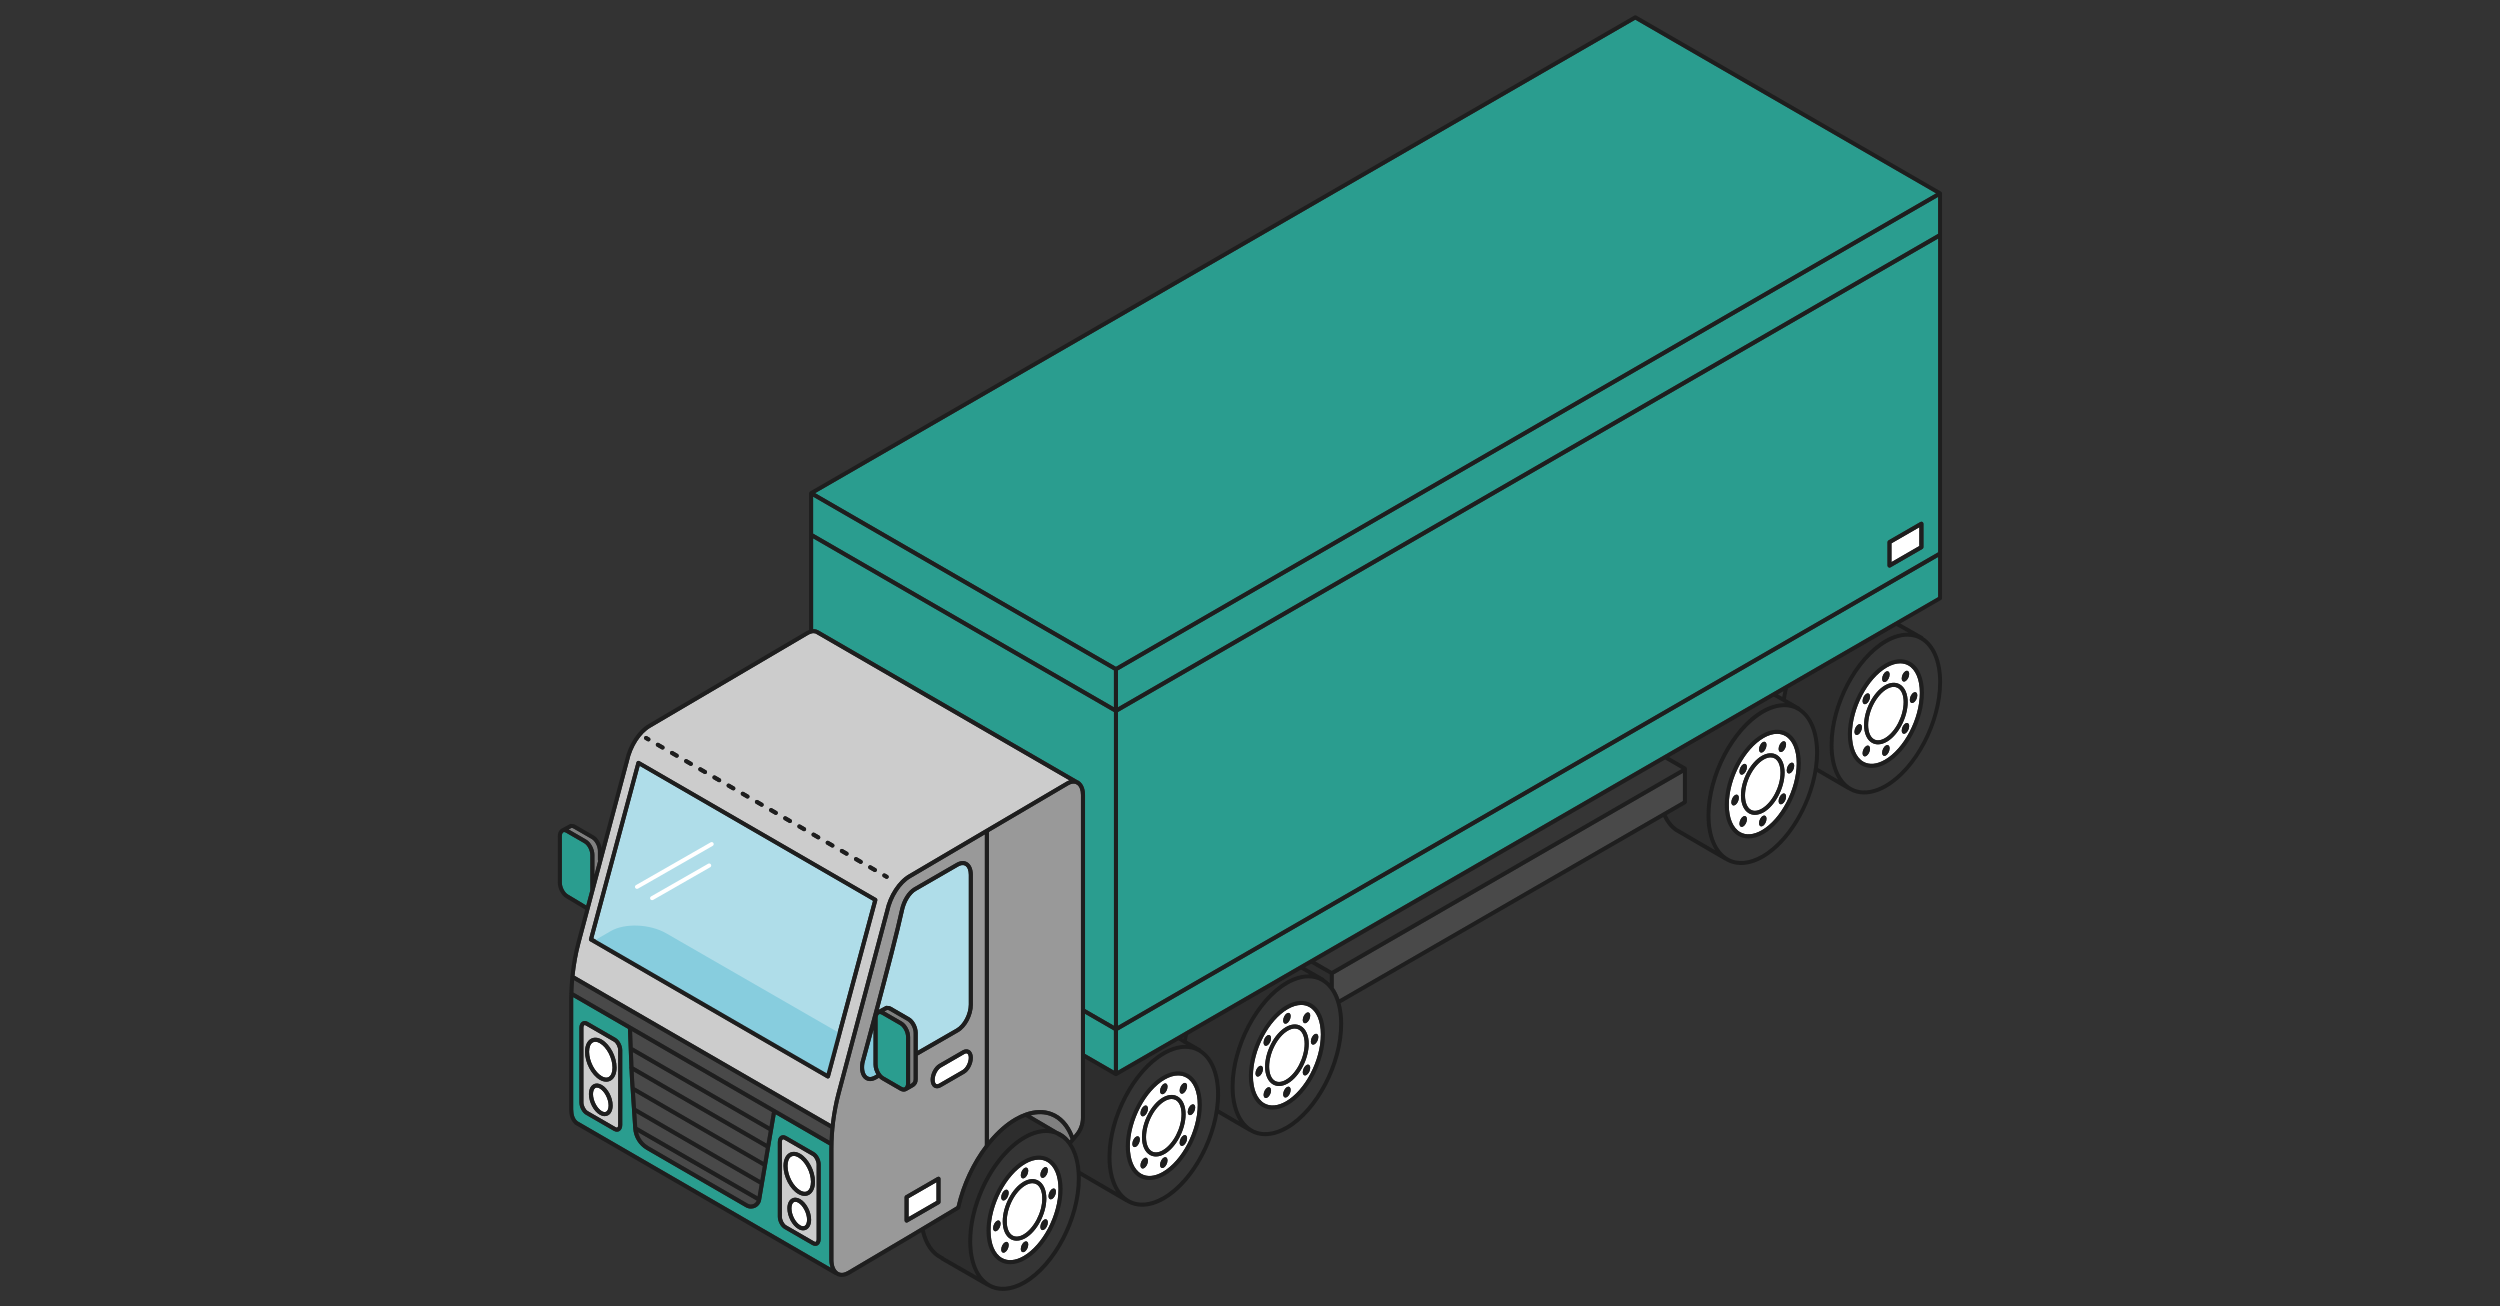 <?xml version="1.0" encoding="UTF-8" standalone="no"?>
<!-- Created with Inkscape (http://www.inkscape.org/) -->

<svg
   width="98mm"
   height="51.2mm"
   viewBox="0 0 98 51.2"
   version="1.1"
   id="svg1"
   sodipodi:docname="system4.svg"
   inkscape:version="1.3 (0e150ed6c4, 2023-07-21)"
   inkscape:export-filename="system3.png"
   inkscape:export-xdpi="254"
   inkscape:export-ydpi="254"
   xmlns:inkscape="http://www.inkscape.org/namespaces/inkscape"
   xmlns:sodipodi="http://sodipodi.sourceforge.net/DTD/sodipodi-0.dtd"
   xmlns="http://www.w3.org/2000/svg"
   xmlns:svg="http://www.w3.org/2000/svg">
  <rect x="0" y="0" width="98" height="51.2" fill="#333333" stroke="none"/>
  <sodipodi:namedview
     id="namedview1"
     pagecolor="#ffffff"
     bordercolor="#666666"
     borderopacity="1.0"
     inkscape:showpageshadow="2"
     inkscape:pageopacity="0.0"
     inkscape:pagecheckerboard="0"
     inkscape:deskcolor="#d1d1d1"
     inkscape:document-units="mm"
     inkscape:zoom="16.158808"
     inkscape:cx="138.68597"
     inkscape:cy="116.37616"
     inkscape:window-width="1773"
     inkscape:window-height="1266"
     inkscape:window-x="1716"
     inkscape:window-y="485"
     inkscape:window-maximized="0"
     inkscape:current-layer="layer1" />
  <defs
     id="defs1" />
  <g
     inkscape:label="Capa 1"
     inkscape:groupmode="layer"
     id="layer1"
     transform="translate(-66.842,-79.863)">
    <path
       style="fill:#ffffff;stroke-width:0.403;fill-opacity:1"
       d="m 117.756,120.222 c -0.048,-0.027 -0.101,-0.041 -0.16,-0.041 -0.083,0 -0.174,0.027 -0.268,0.082 -0.405,0.234 -0.736,0.868 -0.736,1.413 0,0.271 0.083,0.474 0.228,0.558 0.114,0.067 0.267,0.052 0.428,-0.041 0.405,-0.234 0.736,-0.868 0.736,-1.413 0,-0.27 -0.083,-0.474 -0.228,-0.558 z"
       id="path169" />
    <path
       style="fill:#ffffff;stroke-width:0.403"
       d="m 104.758,121.163 c -0.011,-0.006 -0.023,-0.009 -0.035,-0.009 -0.028,0 -0.057,0.014 -0.075,0.024 l -0.918,0.53 c -0.135,0.078 -0.249,0.299 -0.249,0.484 0,0.081 0.023,0.143 0.06,0.165 0.036,0.021 0.084,-4.1e-4 0.109,-0.015 l 0.918,-0.53 c 0.135,-0.078 0.249,-0.299 0.249,-0.484 4e-4,-0.081 -0.022,-0.143 -0.06,-0.165 z"
       id="path170" />
    <path
       style="fill:#2d2d2d;stroke-width:0.403"
       d="m 105.158,126.706 c 0.403,-1.035 1.078,-1.904 1.806,-2.324 0.303,-0.175 0.598,-0.262 0.87,-0.266 l -0.791,-0.465 c -0.11,0.042 -0.222,0.096 -0.336,0.161 -1.004,0.58 -1.895,1.949 -2.217,3.407 0,0 0,0 -4e-4,4e-4 -0.004,0.016 -0.013,0.03 -0.026,0.042 -0.002,0.001 -0.003,0.003 -0.004,0.005 -0.002,0.002 -0.004,0.005 -0.006,0.006 l -1.355,0.811 c 0.114,0.506 0.366,0.87 0.714,1.027 0.015,0.006 0.026,0.019 0.034,0.032 l 1.287,0.741 c -0.218,-0.339 -0.339,-0.806 -0.339,-1.36 0,-0.576 0.126,-1.203 0.365,-1.816 z"
       id="path171" />
    <path
       style="fill:#2a9d8f;fill-opacity:1;stroke-width:0.403"
       d="m 99.353,124.899 c 0,-0.046 0.004,-0.093 0.004,-0.139 l -2.107,-1.219 -0.462,2.719 c 0,0 0,4.1e-4 0,4.1e-4 l -0.109,0.641 c -0.022,0.131 -0.107,0.242 -0.227,0.299 -0.054,0.026 -0.113,0.038 -0.172,0.038 -0.07,0 -0.14,-0.018 -0.203,-0.054 l -3.89,-2.25 c -0.303,-0.175 -0.498,-0.489 -0.521,-0.838 l -0.128,-1.93 c -0.005,-0.073 -0.012,-0.225 -0.02,-0.414 -0.01,-0.02 -0.011,-0.043 -0.003,-0.064 -0.022,-0.534 -0.05,-1.306 -0.056,-1.497 l -2.145,-1.241 c 0,0.018 -0.002,0.036 -0.002,0.054 v 4.346 c 0,0.213 0.061,0.381 0.167,0.461 0.003,0.003 0.005,0.006 0.007,0.008 l 9.918,5.737 c -0.031,-0.092 -0.051,-0.194 -0.051,-0.312 v -4.346 z m -8.118,-0.941 c 0,0.112 -0.042,0.201 -0.114,0.243 -0.029,0.017 -0.061,0.025 -0.095,0.025 -0.041,0 -0.083,-0.012 -0.125,-0.036 L 89.809,123.56 c -0.143,-0.083 -0.256,-0.294 -0.256,-0.481 v -2.924 c 0,-0.112 0.042,-0.201 0.114,-0.243 0.064,-0.037 0.144,-0.033 0.22,0.011 l 1.091,0.63 c 0.143,0.083 0.256,0.294 0.256,0.481 z m 7.779,4.476 c 0,0.112 -0.042,0.201 -0.114,0.243 -0.029,0.017 -0.061,0.025 -0.095,0.025 -0.041,0 -0.084,-0.012 -0.125,-0.036 l -1.091,-0.63 v 0 c -0.143,-0.083 -0.256,-0.294 -0.256,-0.481 v -2.924 c 0,-0.112 0.042,-0.201 0.115,-0.243 0.064,-0.037 0.144,-0.033 0.22,0.011 l 1.091,0.63 c 0.143,0.083 0.256,0.294 0.256,0.481 v 2.924 z"
       id="path172" />
    <path
       style="fill:#2a9d8f;fill-opacity:1;stroke-width:0.403"
       d="m 102.118,120.047 -0.713,-0.412 c -0.023,-0.012 -0.064,-0.03 -0.097,-0.017 l -0.012,0.006 c -0.033,0.023 -0.053,0.081 -0.053,0.154 v 1.814 c 0,0.129 0.058,0.277 0.14,0.378 0,0 4.1e-4,0 4.1e-4,4e-4 0,0 0,0 0,0 0.031,0.038 0.065,0.07 0.101,0.091 l 0.713,0.412 c 0.023,0.014 0.066,0.032 0.1,0.016 l 0.008,-0.005 c 0.034,-0.022 0.054,-0.081 0.054,-0.155 v -1.814 c 0,-0.179 -0.111,-0.394 -0.242,-0.469 z"
       id="path173" />
    <polygon
       style="fill:#ffffff"
       points="43.566,124.77 43.566,126.592 46.275,125.028 46.275,123.206 "
       id="polygon173"
       transform="matrix(0.403,0,0,0.403,84.902,76.551)" />
    <polygon
       style="fill:#afdde9"
       points="17.41,82.712 12.901,99.484 35.593,112.61 40.102,95.838 "
       id="polygon174"
       transform="matrix(0.403,0,0,0.403,84.902,76.551)" />
    <path
       style="fill:#afdde9;stroke-width:0.403"
       d="m 101.625,119.296 c 0.051,-0.001 0.104,0.009 0.157,0.039 l 0.713,0.412 c 0.18,0.104 0.322,0.371 0.322,0.607 v 0.7 l 1.514,-0.871 c 0.269,-0.155 0.488,-0.577 0.488,-0.94 v -5.086 c 0,-0.175 -0.052,-0.306 -0.143,-0.358 -0.09,-0.052 -0.195,-0.014 -0.266,0.028 l -1.66,0.958 c -0.21,0.121 -0.4,0.432 -0.474,0.773 -0.176,0.816 -0.618,2.511 -0.985,3.889 l 0.27,-0.146 c 0.019,-0.011 0.042,-0.012 0.062,-0.005 z"
       id="path174" />
    <path
       style="fill:#cccccc;stroke-width:0.403"
       d="m 101.541,115.558 c 0.128,-0.602 0.499,-1.173 0.922,-1.417 l 6.187,-3.639 c 0.038,-0.022 0.075,-0.037 0.112,-0.051 l -9.938,-5.748 c -0.003,-0.002 -0.005,-0.005 -0.008,-0.007 -0.004,-8.1e-4 -0.009,0 -0.013,-0.002 -0.078,-0.025 -0.172,-0.008 -0.273,0.05 l -6.188,3.639 c -0.387,0.223 -0.727,0.752 -0.847,1.317 l -1.9,7.136 c -0.111,0.418 -0.186,0.844 -0.232,1.273 l 10.049,5.813 c 0.048,-0.415 0.122,-0.827 0.23,-1.232 z m -0.103,-1.417 c 0.022,-0.038 0.07,-0.051 0.109,-0.029 l 0.092,0.053 c 0.038,0.022 0.051,0.07 0.029,0.109 -0.015,0.025 -0.042,0.04 -0.069,0.04 -0.013,0 -0.027,-0.003 -0.04,-0.011 l -0.092,-0.053 c -0.038,-0.022 -0.051,-0.071 -0.029,-0.109 z m -0.555,-0.32 c 0.022,-0.038 0.07,-0.051 0.109,-0.029 l 0.185,0.107 c 0.038,0.022 0.051,0.07 0.029,0.109 -0.015,0.025 -0.042,0.04 -0.069,0.04 -0.013,0 -0.027,-0.003 -0.04,-0.011 l -0.185,-0.107 c -0.038,-0.022 -0.052,-0.071 -0.029,-0.109 z m -0.555,-0.32 c 0.022,-0.038 0.07,-0.051 0.109,-0.029 l 0.185,0.107 c 0.038,0.022 0.051,0.07 0.029,0.109 -0.015,0.025 -0.042,0.04 -0.069,0.04 -0.013,0 -0.027,-0.003 -0.04,-0.011 l -0.185,-0.107 c -0.038,-0.022 -0.051,-0.071 -0.029,-0.109 z m -0.555,-0.32 c 0.022,-0.038 0.071,-0.051 0.109,-0.029 l 0.185,0.107 c 0.038,0.022 0.051,0.07 0.029,0.109 -0.015,0.025 -0.042,0.04 -0.069,0.04 -0.013,0 -0.027,-0.003 -0.04,-0.011 l -0.185,-0.107 c -0.038,-0.022 -0.051,-0.071 -0.029,-0.109 z m -0.555,-0.32 c 0.022,-0.038 0.071,-0.052 0.109,-0.029 l 0.185,0.107 c 0.038,0.022 0.051,0.07 0.029,0.109 -0.014,0.025 -0.042,0.04 -0.069,0.04 -0.013,0 -0.027,-0.003 -0.04,-0.011 l -0.185,-0.107 c -0.038,-0.022 -0.051,-0.071 -0.029,-0.109 z m -0.555,-0.32 c 0.022,-0.038 0.071,-0.051 0.109,-0.029 l 0.185,0.107 c 0.038,0.022 0.051,0.07 0.029,0.109 -0.014,0.025 -0.042,0.04 -0.069,0.04 -0.013,0 -0.027,-0.003 -0.04,-0.011 l -0.185,-0.107 c -0.038,-0.022 -0.052,-0.071 -0.029,-0.109 z m -0.555,-0.32 c 0.022,-0.038 0.071,-0.051 0.109,-0.029 l 0.185,0.107 c 0.038,0.022 0.051,0.07 0.029,0.109 -0.015,0.025 -0.042,0.04 -0.069,0.04 -0.013,0 -0.027,-0.003 -0.04,-0.011 l -0.185,-0.107 c -0.038,-0.022 -0.051,-0.071 -0.029,-0.109 z m -0.555,-0.32 c 0.022,-0.038 0.071,-0.051 0.109,-0.029 l 0.185,0.107 c 0.038,0.022 0.051,0.07 0.029,0.109 -0.014,0.025 -0.042,0.04 -0.069,0.04 -0.014,0 -0.027,-0.003 -0.04,-0.011 l -0.185,-0.107 c -0.038,-0.022 -0.051,-0.071 -0.029,-0.109 z m -0.555,-0.32 c 0.022,-0.038 0.071,-0.051 0.109,-0.029 l 0.185,0.107 c 0.038,0.022 0.051,0.07 0.029,0.109 -0.014,0.025 -0.042,0.04 -0.069,0.04 -0.013,0 -0.027,-0.003 -0.04,-0.011 l -0.185,-0.107 c -0.038,-0.022 -0.051,-0.071 -0.029,-0.109 z m -0.555,-0.32 c 0.022,-0.038 0.071,-0.051 0.109,-0.029 l 0.185,0.107 c 0.038,0.022 0.051,0.07 0.029,0.109 -0.015,0.025 -0.042,0.04 -0.069,0.04 -0.013,0 -0.027,-0.003 -0.04,-0.011 l -0.185,-0.107 c -0.038,-0.022 -0.051,-0.071 -0.029,-0.109 z m -0.555,-0.32 c 0.022,-0.038 0.071,-0.052 0.109,-0.029 l 0.185,0.107 c 0.038,0.022 0.051,0.07 0.029,0.109 -0.014,0.025 -0.042,0.04 -0.069,0.04 -0.013,0 -0.027,-0.003 -0.04,-0.011 l -0.185,-0.107 c -0.038,-0.023 -0.051,-0.071 -0.029,-0.109 z m -0.555,-0.32 c 0.022,-0.038 0.071,-0.051 0.109,-0.029 l 0.185,0.107 c 0.038,0.022 0.051,0.07 0.029,0.109 -0.015,0.025 -0.042,0.04 -0.069,0.04 -0.014,0 -0.027,-0.004 -0.04,-0.011 l -0.185,-0.107 c -0.038,-0.023 -0.051,-0.071 -0.029,-0.109 z m -0.555,-0.32 c 0.022,-0.038 0.071,-0.051 0.109,-0.029 l 0.185,0.107 c 0.038,0.022 0.051,0.07 0.029,0.109 -0.014,0.025 -0.042,0.04 -0.069,0.04 -0.013,0 -0.027,-0.003 -0.04,-0.011 l -0.185,-0.107 c -0.039,-0.022 -0.052,-0.07 -0.029,-0.109 z m -0.555,-0.32 c 0.022,-0.038 0.071,-0.051 0.109,-0.029 l 0.185,0.107 c 0.038,0.022 0.051,0.07 0.029,0.109 -0.014,0.025 -0.042,0.04 -0.069,0.04 -0.014,0 -0.027,-0.003 -0.04,-0.011 l -0.185,-0.107 c -0.038,-0.022 -0.052,-0.071 -0.029,-0.109 z m -0.555,-0.32 c 0.022,-0.038 0.071,-0.051 0.109,-0.029 l 0.185,0.107 c 0.038,0.022 0.051,0.07 0.029,0.109 -0.014,0.025 -0.042,0.04 -0.069,0.04 -0.013,0 -0.027,-0.003 -0.04,-0.011 l -0.185,-0.107 c -0.038,-0.023 -0.051,-0.071 -0.029,-0.109 z m -0.555,-0.32 c 0.022,-0.038 0.071,-0.051 0.109,-0.029 l 0.185,0.107 c 0.038,0.022 0.051,0.07 0.029,0.109 -0.014,0.025 -0.042,0.04 -0.069,0.04 -0.014,0 -0.027,-0.004 -0.04,-0.011 l -0.185,-0.107 c -0.038,-0.022 -0.051,-0.071 -0.029,-0.109 z m -0.555,-0.32 c 0.022,-0.038 0.071,-0.051 0.109,-0.029 l 0.185,0.107 c 0.038,0.022 0.051,0.07 0.029,0.109 -0.014,0.025 -0.042,0.04 -0.069,0.04 -0.013,0 -0.027,-0.003 -0.04,-0.011 l -0.185,-0.107 c -0.038,-0.022 -0.052,-0.07 -0.029,-0.109 z m -0.462,-0.266 c 0.022,-0.038 0.071,-0.051 0.109,-0.029 l 0.092,0.053 c 0.038,0.022 0.051,0.07 0.029,0.109 -0.014,0.025 -0.042,0.04 -0.069,0.04 -0.014,0 -0.027,-0.003 -0.04,-0.011 l -0.092,-0.053 c -0.038,-0.023 -0.052,-0.071 -0.029,-0.109 z m 7.275,13.327 c -4.02e-4,0.002 -0.002,0.003 -0.003,0.005 -0.002,0.005 -0.002,0.011 -0.005,0.015 -0.004,0.006 -0.01,0.009 -0.015,0.015 -0.004,0.003 -0.006,0.008 -0.011,0.011 -0.013,0.009 -0.028,0.015 -0.043,0.015 0,0 -4.03e-4,0 -4.03e-4,0 0,0 0,0 0,0 v 0 c 0,0 0,0 0,0 -0.007,0 -0.014,-8.1e-4 -0.021,-0.003 -0.004,-0.001 -0.008,-0.005 -0.012,-0.006 -0.002,-8.1e-4 -0.005,-4.1e-4 -0.007,-0.002 l -9.289,-5.372 c -0.002,-8.1e-4 -0.002,-0.003 -0.004,-0.003 -0.004,-0.003 -0.008,-0.008 -0.012,-0.011 -0.004,-0.003 -0.007,-0.006 -0.01,-0.011 -0.003,-0.005 -0.004,-0.009 -0.006,-0.014 -0.002,-0.005 -0.004,-0.009 -0.005,-0.014 -0.001,-0.005 -8.07e-4,-0.009 -0.001,-0.015 0,-0.005 0,-0.011 0.001,-0.016 4.03e-4,-0.002 0,-0.003 4.03e-4,-0.006 l 1.86,-6.919 c 8.06e-4,-0.003 0.003,-0.006 0.004,-0.009 0.001,-0.003 0.002,-0.007 0.004,-0.011 0.001,-0.002 0.003,-0.003 0.004,-0.004 0.003,-0.004 0.006,-0.007 0.009,-0.011 0.004,-0.004 0.008,-0.008 0.013,-0.011 0.003,-0.002 0.007,-0.004 0.011,-0.005 0.006,-0.002 0.011,-0.005 0.017,-0.006 0.004,-8.1e-4 0.008,-8.1e-4 0.012,-8.1e-4 0.006,-4e-4 0.012,0 0.017,0.001 0.002,4e-4 0.004,0 0.005,4e-4 0.004,8.1e-4 0.006,0.003 0.009,0.004 0.003,0.001 0.007,0.002 0.01,0.003 l 9.288,5.372 c 0.002,8e-4 0.002,0.003 0.004,0.003 0.004,0.003 0.009,0.008 0.012,0.011 0.004,0.003 0.007,0.006 0.01,0.011 0.003,0.005 0.004,0.009 0.006,0.014 0.002,0.005 0.004,0.009 0.005,0.014 8.1e-4,0.005 8.1e-4,0.009 8.1e-4,0.015 0,0.005 0,0.011 -8.1e-4,0.016 -4e-4,0.002 0,0.003 -4e-4,0.006 z"
       id="path175" />
    <path
       style="fill:#87cdde;stroke-width:0.403"
       d="m 101.084,120.222 c -0.204,0.76 -0.351,1.298 -0.355,1.313 -0.04,0.235 0.003,0.435 0.116,0.513 0.092,0.064 0.202,0.025 0.279,-0.02 l 0.077,-0.044 c -0.071,-0.118 -0.116,-0.259 -0.116,-0.391 v -1.372 z"
       id="path176" />
    <path
       style="fill:#808080;stroke-width:0.403"
       d="m 102.415,119.885 -0.713,-0.412 c -0.033,-0.019 -0.062,-0.026 -0.085,-0.021 l -0.11,0.059 0.69,0.399 c 0.18,0.104 0.322,0.371 0.322,0.607 v 1.814 c 0,0.012 -0.002,0.024 -0.003,0.036 l 0.052,-0.029 c 0.063,-0.046 0.089,-0.077 0.089,-0.17 v -1.814 c 0,-0.179 -0.111,-0.393 -0.242,-0.469 z"
       id="path177" />
    <path
       style="fill:#999999;stroke-width:0.403"
       d="m 105.448,124.762 v -12.192 l -2.905,1.708 c -0.387,0.223 -0.727,0.752 -0.847,1.317 l -1.901,7.136 c -0.188,0.707 -0.284,1.436 -0.284,2.167 v 4.346 c 0,0.233 0.071,0.408 0.195,0.48 0.099,0.057 0.225,0.045 0.364,-0.036 l 2.427,-1.434 0.463,-0.277 c 0,0 0,0 4e-4,0 l 1.38,-0.826 c 0.199,-0.877 0.6,-1.721 1.107,-2.389 z m -3.33,-2.15 -0.713,-0.412 c -0.038,-0.022 -0.074,-0.053 -0.108,-0.087 l -0.094,0.054 c -0.086,0.05 -0.171,0.075 -0.25,0.075 -0.072,0 -0.14,-0.021 -0.2,-0.062 -0.166,-0.116 -0.233,-0.37 -0.18,-0.678 0.014,-0.052 1.227,-4.488 1.548,-5.976 0.084,-0.389 0.299,-0.733 0.55,-0.877 l 1.66,-0.958 c 0.153,-0.088 0.304,-0.098 0.425,-0.028 0.141,0.082 0.222,0.262 0.222,0.496 v 5.085 c 0,0.421 -0.249,0.894 -0.568,1.078 l -1.594,0.917 v 0.929 c 0,0.145 -0.055,0.217 -0.123,0.273 -0.006,0.009 -0.015,0.017 -0.025,0.022 l -0.013,0.008 c -0.002,10e-4 -0.003,0.003 -0.005,0.003 -10e-4,8.1e-4 -0.003,4.1e-4 -0.004,10e-4 l -0.259,0.147 c -0.002,10e-4 -0.003,0.003 -0.006,0.005 -0.003,0.002 -0.006,0.003 -0.009,0.003 l -0.005,0.003 c -0.002,8.1e-4 -0.004,4e-4 -0.005,0.002 -0.029,0.014 -0.06,0.022 -0.093,0.022 -0.048,0 -0.1,-0.015 -0.151,-0.044 z m 1.593,4.375 c 0,0.028 -0.015,0.055 -0.04,0.069 l -1.251,0.722 c -0.013,0.008 -0.026,0.011 -0.04,0.011 -0.014,0 -0.027,-0.003 -0.04,-0.011 -0.025,-0.014 -0.04,-0.041 -0.04,-0.069 v -0.918 c 0,-0.028 0.015,-0.055 0.04,-0.069 l 1.251,-0.722 c 0.025,-0.014 0.055,-0.014 0.079,0 0.025,0.014 0.04,0.041 0.04,0.069 v 0.918 z m -0.135,-4.462 c -0.041,0 -0.079,-0.011 -0.114,-0.03 -0.089,-0.052 -0.14,-0.162 -0.14,-0.303 0,-0.242 0.145,-0.515 0.329,-0.621 l 0.918,-0.53 c 0.095,-0.055 0.19,-0.06 0.268,-0.015 0.089,0.052 0.14,0.162 0.14,0.303 0,0.242 -0.145,0.515 -0.329,0.621 l -0.918,0.53 c -0.052,0.03 -0.104,0.045 -0.154,0.045 z"
       id="path178" />
    <path
       style="fill:#2d2d2d;stroke-width:0.403"
       d="m 117.249,118.318 c 0.316,-0.183 0.627,-0.269 0.914,-0.263 l -0.32,-0.182 -4.43,2.557 c -0.016,0.075 -0.029,0.15 -0.042,0.224 l 0.533,0.303 c 0.017,0.009 0.027,0.025 0.034,0.041 0.466,0.298 0.734,0.933 0.734,1.761 0,0.195 -0.015,0.395 -0.043,0.595 l 0.785,0.456 c -0.216,-0.339 -0.335,-0.804 -0.335,-1.355 0,-1.591 0.973,-3.447 2.17,-4.138 z"
       id="path179" />
    <path
       style="fill:#353535;stroke-width:0.403"
       d="m 113.817,121.107 c -0.152,-0.088 -0.324,-0.132 -0.507,-0.132 -0.251,0 -0.526,0.082 -0.807,0.244 -1.153,0.665 -2.091,2.461 -2.091,4.001 0,0.796 0.254,1.399 0.696,1.654 0.361,0.208 0.828,0.168 1.314,-0.112 1.153,-0.665 2.091,-2.461 2.091,-4.001 4e-4,-0.796 -0.254,-1.398 -0.696,-1.654 z m -1.314,4.834 c -0.207,0.119 -0.411,0.18 -0.601,0.18 -0.144,0 -0.28,-0.035 -0.402,-0.105 -0.335,-0.194 -0.528,-0.635 -0.528,-1.21 0,-1.063 0.651,-2.303 1.451,-2.765 0.365,-0.211 0.721,-0.237 1.003,-0.074 0.335,0.193 0.528,0.635 0.528,1.21 0,1.063 -0.651,2.303 -1.451,2.765 z"
       id="path180" />
    <path
       style="fill:#ffffff;stroke-width:0.403;fill-opacity:1"
       d="m 107.887,125.404 c -0.097,-0.056 -0.206,-0.084 -0.323,-0.084 -0.162,0 -0.339,0.053 -0.521,0.158 -0.756,0.436 -1.371,1.615 -1.371,2.627 0,0.517 0.163,0.908 0.448,1.072 0.231,0.133 0.53,0.106 0.844,-0.074 0.756,-0.436 1.371,-1.615 1.371,-2.627 8.1e-4,-0.517 -0.163,-0.908 -0.447,-1.072 z m -0.883,0.245 c 0.081,-0.046 0.146,0.003 0.146,0.11 0,0.107 -0.065,0.232 -0.146,0.279 -0.081,0.046 -0.146,-0.003 -0.146,-0.11 0,-0.107 0.065,-0.232 0.146,-0.279 z m -0.871,0.983 c 0.057,-0.109 0.149,-0.162 0.206,-0.119 0.057,0.043 0.057,0.166 0,0.275 -0.057,0.109 -0.149,0.162 -0.206,0.119 -0.057,-0.043 -0.057,-0.166 0,-0.275 z m -0.214,1.479 c -0.081,0.046 -0.146,-0.003 -0.146,-0.11 0,-0.107 0.065,-0.232 0.146,-0.279 0.081,-0.046 0.146,0.003 0.146,0.11 -4e-4,0.107 -0.066,0.232 -0.146,0.278 z m 0.421,0.723 c -0.057,0.109 -0.149,0.162 -0.206,0.119 -0.057,-0.043 -0.057,-0.166 0,-0.275 0.057,-0.109 0.149,-0.162 0.206,-0.119 0.057,0.043 0.057,0.166 0,0.275 z m 0.664,0.097 c -0.081,0.046 -0.146,-0.003 -0.146,-0.11 0,-0.107 0.065,-0.232 0.146,-0.279 0.081,-0.046 0.146,0.003 0.146,0.11 0,0.107 -0.065,0.232 -0.146,0.279 z m 0.04,-0.538 c -0.119,0.069 -0.238,0.104 -0.348,0.104 -0.085,0 -0.166,-0.021 -0.239,-0.063 -0.195,-0.113 -0.308,-0.367 -0.308,-0.696 0,-0.595 0.366,-1.29 0.815,-1.55 0.212,-0.122 0.421,-0.137 0.587,-0.041 0.195,0.113 0.308,0.367 0.308,0.696 -4e-4,0.595 -0.366,1.291 -0.815,1.55 z m 0.831,-0.445 c -0.057,0.109 -0.149,0.162 -0.206,0.119 -0.057,-0.043 -0.057,-0.166 0,-0.275 0.057,-0.109 0.149,-0.162 0.206,-0.119 0.057,0.043 0.057,0.166 0,0.275 z m 0,-2.047 c -0.057,0.109 -0.149,0.162 -0.206,0.119 -0.057,-0.043 -0.057,-0.166 0,-0.275 0.057,-0.109 0.149,-0.162 0.206,-0.119 0.057,0.043 0.057,0.166 0,0.275 z m 0.215,0.567 c 0.081,-0.046 0.146,0.003 0.146,0.11 0,0.107 -0.065,0.232 -0.146,0.279 -0.081,0.046 -0.146,-0.003 -0.146,-0.11 0,-0.107 0.065,-0.232 0.146,-0.279 z"
       id="path181" />
    <path
       style="fill:#2d2d2d;stroke-width:0.403"
       d="m 118.004,117.781 0.727,0.414 c 0.017,0.009 0.028,0.025 0.034,0.041 0.072,0.046 0.138,0.101 0.2,0.162 v -0.339 l -0.722,-0.417 z"
       id="path182" />
    <path
       style="fill:#ffffff;stroke-width:0.403"
       d="m 113.346,122.104 c -0.097,-0.056 -0.206,-0.084 -0.323,-0.084 -0.162,0 -0.339,0.053 -0.521,0.158 -0.756,0.436 -1.371,1.615 -1.371,2.627 0,0.517 0.163,0.908 0.448,1.072 0.231,0.133 0.53,0.107 0.844,-0.074 0.756,-0.436 1.371,-1.615 1.371,-2.627 0,-0.517 -0.163,-0.907 -0.448,-1.072 z m -0.883,0.245 c 0.081,-0.046 0.146,0.003 0.146,0.11 0,0.107 -0.065,0.232 -0.146,0.278 -0.081,0.046 -0.146,-0.003 -0.146,-0.11 0,-0.107 0.065,-0.232 0.146,-0.279 z m -0.871,0.983 c 0.057,-0.109 0.149,-0.162 0.206,-0.119 0.057,0.043 0.057,0.166 0,0.275 -0.057,0.109 -0.149,0.162 -0.206,0.119 -0.057,-0.043 -0.057,-0.166 0,-0.275 z m -0.215,1.479 c -0.081,0.046 -0.146,-0.003 -0.146,-0.11 0,-0.107 0.065,-0.232 0.146,-0.278 0.081,-0.046 0.146,0.003 0.146,0.11 0,0.107 -0.065,0.232 -0.146,0.278 z m 0.421,0.723 c -0.057,0.109 -0.149,0.162 -0.206,0.119 -0.057,-0.043 -0.057,-0.166 0,-0.275 0.057,-0.109 0.149,-0.162 0.206,-0.119 0.057,0.043 0.057,0.166 0,0.275 z m 0.664,0.097 c -0.081,0.046 -0.146,-0.003 -0.146,-0.11 0,-0.107 0.065,-0.232 0.146,-0.278 0.081,-0.046 0.146,0.003 0.146,0.11 -4e-4,0.107 -0.065,0.231 -0.146,0.278 z m 0.04,-0.538 c -0.119,0.069 -0.238,0.104 -0.348,0.104 -0.085,0 -0.166,-0.021 -0.239,-0.063 -0.195,-0.113 -0.308,-0.367 -0.308,-0.696 0,-0.595 0.366,-1.291 0.815,-1.55 0.212,-0.122 0.42,-0.137 0.587,-0.041 0.195,0.113 0.308,0.367 0.308,0.696 4e-4,0.596 -0.365,1.291 -0.815,1.551 z m 0.831,-0.445 c -0.057,0.109 -0.149,0.162 -0.206,0.119 -0.057,-0.043 -0.057,-0.166 0,-0.275 0.057,-0.109 0.149,-0.162 0.206,-0.119 0.057,0.043 0.057,0.166 0,0.275 z m 0,-2.046 c -0.057,0.109 -0.149,0.162 -0.206,0.119 -0.057,-0.043 -0.057,-0.166 0,-0.275 0.057,-0.109 0.149,-0.162 0.206,-0.119 0.057,0.043 0.057,0.166 0,0.275 z m 0.214,0.567 c 0.081,-0.046 0.146,0.003 0.146,0.11 0,0.107 -0.065,0.232 -0.146,0.278 -0.081,0.046 -0.146,-0.003 -0.146,-0.11 4e-4,-0.107 0.066,-0.232 0.146,-0.278 z"
       id="path183" />
    <polygon
       style="fill:#353535"
       points="84.715,102.649 118.744,83.013 117.148,82.086 83.121,101.729 "
       id="polygon183"
       transform="matrix(0.403,0,0,0.403,84.902,76.551)" />
    <path
       style="fill:#353535;stroke-width:0.403"
       d="m 108.493,124.504 -0.27,-0.159 c -0.117,-0.045 -0.243,-0.069 -0.376,-0.069 -0.249,0 -0.523,0.08 -0.804,0.243 -0.697,0.403 -1.346,1.241 -1.737,2.244 -0.231,0.594 -0.354,1.202 -0.354,1.757 0,0.795 0.254,1.398 0.696,1.654 0.361,0.209 0.828,0.168 1.314,-0.112 1.153,-0.665 2.091,-2.461 2.091,-4.001 0,-0.552 -0.121,-1.012 -0.349,-1.332 -0.063,-0.089 -0.135,-0.162 -0.212,-0.225 z m -1.45,4.737 c -0.207,0.119 -0.411,0.18 -0.601,0.18 -0.144,0 -0.28,-0.035 -0.402,-0.105 -0.335,-0.193 -0.528,-0.635 -0.528,-1.21 0,-1.063 0.651,-2.303 1.451,-2.765 0.364,-0.21 0.721,-0.237 1.003,-0.075 0.335,0.193 0.528,0.634 0.528,1.21 -4e-4,1.062 -0.651,2.303 -1.451,2.765 z"
       id="path184" />
    <path
       style="fill:#2d2d2d;stroke-width:0.403"
       d="m 112.423,121.082 c 0.317,-0.183 0.628,-0.269 0.914,-0.263 l -0.059,-0.034 c -0.003,0 -0.006,-3.9e-4 -0.009,-8.1e-4 -0.023,-0.003 -0.042,-0.017 -0.054,-0.035 l -0.179,-0.102 -2.409,1.391 c -0.001,8.1e-4 -0.002,4.1e-4 -0.004,8.1e-4 -0.011,0.006 -0.023,0.009 -0.036,0.009 -0.013,0 -0.025,-0.005 -0.036,-0.009 -0.001,-4e-4 -0.003,-4e-4 -0.004,-8.1e-4 l -1.174,-0.678 v 2.32 c 0,0.273 -0.098,0.536 -0.277,0.742 -0.012,0.014 -0.033,0.04 -0.059,0.072 -0.067,0.083 -0.124,0.152 -0.167,0.199 0.183,0.281 0.295,0.647 0.329,1.075 l 1.388,0.807 c -0.216,-0.339 -0.335,-0.804 -0.335,-1.355 -8e-4,-1.591 0.973,-3.448 2.169,-4.138 z"
       id="path185" />
    <path
       style="fill:#ffffff;stroke-width:0.403"
       d="m 113.232,120.536 -0.035,0.02 0.028,0.016 c 0.002,-0.012 0.005,-0.024 0.007,-0.036 z"
       id="path186" />
    <path
       style="fill:#ffffff;stroke-width:0.403"
       d="m 112.93,122.985 c -0.048,-0.027 -0.101,-0.041 -0.16,-0.041 -0.083,0 -0.174,0.027 -0.268,0.082 -0.405,0.234 -0.736,0.868 -0.736,1.413 0,0.271 0.083,0.474 0.228,0.558 0.116,0.066 0.267,0.052 0.428,-0.041 0.405,-0.234 0.736,-0.868 0.736,-1.412 0,-0.271 -0.083,-0.474 -0.228,-0.558 z"
       id="path187" />
    <path
       style="fill:#ffffff;stroke-width:0.403;fill-opacity:1"
       d="m 107.471,126.285 c -0.048,-0.027 -0.101,-0.041 -0.16,-0.041 -0.083,0 -0.174,0.027 -0.268,0.082 -0.405,0.234 -0.736,0.868 -0.736,1.412 0,0.271 0.083,0.474 0.229,0.558 0.115,0.067 0.267,0.052 0.428,-0.041 0.405,-0.234 0.736,-0.868 0.736,-1.413 0,-0.27 -0.083,-0.474 -0.228,-0.558 z"
       id="path188" />
    <path
       style="fill:#808080;stroke-width:0.403"
       d="m 90.142,113.383 v 0.781 l 0.149,-0.559 c -0.006,-0.012 -0.011,-0.024 -0.011,-0.038 v -0.346 c 0,-0.179 -0.111,-0.393 -0.242,-0.469 l -0.713,-0.412 c -0.032,-0.019 -0.061,-0.026 -0.085,-0.021 l -0.109,0.059 0.69,0.399 c 0.181,0.104 0.322,0.371 0.322,0.607 z"
       id="path189" />
    <path
       style="fill:#808080;stroke-width:0.403"
       d="m 108.021,123.609 c -0.235,-0.088 -0.498,-0.095 -0.776,-0.024 l 1.032,0.607 c 0.188,0.072 0.357,0.196 0.499,0.37 0.012,-0.014 0.023,-0.027 0.037,-0.042 -0.16,-0.461 -0.433,-0.775 -0.791,-0.91 z"
       id="path190" />
    <path
       style="fill:#cccccc;stroke-width:0.403"
       d="m 98.678,125.167 -1.091,-0.63 c -0.012,-0.006 -0.042,-0.021 -0.061,-0.011 -0.016,0.009 -0.035,0.043 -0.035,0.105 v 2.924 c 0,0.129 0.082,0.289 0.176,0.344 l 1.091,0.63 c 0.012,0.008 0.042,0.022 0.062,0.011 0.016,-0.009 0.035,-0.042 0.035,-0.105 v -2.924 c -4.03e-4,-0.13 -0.083,-0.29 -0.177,-0.344 z m -0.214,2.889 c -0.042,0.025 -0.089,0.037 -0.139,0.037 -0.062,0 -0.127,-0.019 -0.193,-0.057 -0.239,-0.138 -0.425,-0.492 -0.425,-0.806 0,-0.179 0.063,-0.317 0.173,-0.381 0.096,-0.056 0.214,-0.048 0.332,0.021 0.238,0.137 0.425,0.491 0.425,0.805 4.03e-4,0.179 -0.063,0.317 -0.173,0.381 z m 0.1,-1.362 c -0.054,0.031 -0.114,0.047 -0.178,0.047 -0.081,0 -0.167,-0.025 -0.254,-0.075 -0.324,-0.187 -0.578,-0.669 -0.578,-1.098 0,-0.238 0.082,-0.422 0.226,-0.505 0.123,-0.071 0.277,-0.061 0.432,0.028 0.324,0.187 0.578,0.669 0.578,1.098 4.02e-4,0.239 -0.082,0.422 -0.226,0.505 z"
       id="path191" />
    <path
       style="fill:#494949;stroke-width:0.403"
       d="m 99.395,124.095 c -0.002,-0.001 -0.005,-4e-4 -0.007,-0.002 l -10.042,-5.809 c -0.014,0.162 -0.023,0.323 -0.027,0.485 l 10.044,5.81 c 0.006,-0.162 0.017,-0.323 0.032,-0.484 z"
       id="path192" />
    <path
       style="fill:#999999;stroke-width:0.403"
       d="m 108.977,124.319 c 0.154,-0.177 0.238,-0.403 0.238,-0.638 v -12.654 c 0,-0.187 -0.053,-0.327 -0.144,-0.398 l -0.062,-0.036 c -0.079,-0.029 -0.174,-0.015 -0.279,0.045 l -3.123,1.837 v 12.086 c 0.313,-0.373 0.659,-0.681 1.019,-0.889 0.135,-0.078 0.27,-0.14 0.402,-0.188 4e-4,0 8.1e-4,-4.1e-4 0.001,-4.1e-4 0.374,-0.134 0.731,-0.144 1.048,-0.025 0.38,0.143 0.671,0.46 0.851,0.918 0.021,-0.025 0.038,-0.047 0.049,-0.059 z"
       id="path193" />
    <polygon
       style="fill:#2a9d8f;fill-opacity:1"
       points="63.733,73.08 143.507,27.026 114.247,10.134 34.473,56.187 "
       id="polygon193"
       transform="matrix(0.403,0,0,0.403,84.902,76.551)" />
    <polygon
       style="fill:#2a9d8f;fill-opacity:1"
       points="60.722,106.819 60.722,110.728 63.535,112.352 63.535,108.444 "
       id="polygon194"
       transform="matrix(0.403,0,0,0.403,84.902,76.551)" />
    <polygon
       style="fill:#2a9d8f;fill-opacity:1"
       points="63.535,77.014 63.535,73.422 34.276,56.529 34.276,60.121 "
       id="polygon195"
       transform="matrix(0.403,0,0,0.403,84.902,76.551)" />
    <polygon
       style="fill:#494949"
       points="28.878,124.587 29.077,123.418 17.079,116.478 17.169,117.839 "
       id="polygon196"
       transform="matrix(0.403,0,0,0.403,84.902,76.551)" />
    <path
       style="fill:#2a9d8f;fill-opacity:1;stroke-width:0.403"
       d="m 98.874,104.555 c 0.011,10e-4 0.021,0.004 0.031,0.01 l 10.182,5.889 c 0.013,0.006 0.027,0.009 0.04,0.016 0.011,0.006 0.018,0.017 0.029,0.024 l 0.018,0.011 c 0.012,0.007 0.02,0.017 0.027,0.027 0.11,0.106 0.174,0.278 0.174,0.495 v 8.392 l 1.134,0.655 v -12.299 l -11.793,-6.808 v 3.561 c 0.047,-0.002 0.093,0.002 0.137,0.016 0.008,0.003 0.015,0.007 0.021,0.012 z"
       id="path196" />
    <path
       style="fill:#2a9d8f;fill-opacity:1;stroke-width:0.403"
       d="m 89.983,114.761 v -1.379 c 0,-0.179 -0.111,-0.393 -0.242,-0.469 l -0.713,-0.412 c -0.023,-0.012 -0.064,-0.031 -0.097,-0.016 l -0.012,0.006 c -0.033,0.023 -0.054,0.081 -0.054,0.154 v 1.814 c 0,0.179 0.111,0.393 0.242,0.469 l 0.716,0.43 z"
       id="path197" />
    <path
       style="fill:#ffffff;stroke-width:0.403"
       d="m 90.354,120.754 c -0.048,-0.028 -0.11,-0.054 -0.174,-0.054 -0.033,0 -0.067,0.008 -0.099,0.026 -0.093,0.054 -0.146,0.187 -0.146,0.366 0,0.37 0.224,0.801 0.499,0.96 0.074,0.042 0.181,0.082 0.273,0.028 0.093,-0.054 0.146,-0.187 0.146,-0.366 0,-0.37 -0.224,-0.801 -0.499,-0.96 z"
       id="path198" />
    <path
       style="fill:#494949;stroke-width:0.403"
       d="m 92.266,124.797 3.89,2.25 c 0.071,0.041 0.154,0.044 0.227,0.009 0.057,-0.027 0.1,-0.073 0.123,-0.13 l -4.655,-2.683 c 0.058,0.231 0.206,0.431 0.416,0.553 z"
       id="path199" />
    <path
       style="fill:#ffffff;stroke-width:0.403"
       d="m 90.354,122.531 c -0.031,-0.018 -0.073,-0.036 -0.113,-0.036 -0.021,0 -0.041,0.005 -0.06,0.015 -0.058,0.034 -0.093,0.125 -0.093,0.243 0,0.254 0.158,0.559 0.346,0.668 0.048,0.027 0.116,0.053 0.173,0.02 0.058,-0.034 0.093,-0.125 0.093,-0.243 -8.06e-4,-0.254 -0.159,-0.559 -0.346,-0.667 z"
       id="path200" />
    <path
       style="fill:#ffffff;stroke-width:0.403"
       d="m 98.133,125.23 c -0.048,-0.028 -0.11,-0.054 -0.174,-0.054 -0.033,0 -0.067,0.008 -0.099,0.026 -0.093,0.054 -0.146,0.187 -0.146,0.367 0,0.37 0.224,0.801 0.499,0.96 0.073,0.042 0.18,0.082 0.273,0.029 0.093,-0.054 0.146,-0.187 0.146,-0.367 -4.02e-4,-0.371 -0.224,-0.801 -0.499,-0.96 z"
       id="path201" />
    <path
       style="fill:#ffffff;stroke-width:0.403"
       d="m 98.133,127.007 c -0.031,-0.019 -0.073,-0.036 -0.113,-0.036 -0.021,0 -0.041,0.005 -0.06,0.015 -0.058,0.034 -0.093,0.125 -0.093,0.243 0,0.254 0.158,0.559 0.346,0.667 0.047,0.027 0.115,0.053 0.172,0.02 0.058,-0.034 0.093,-0.124 0.093,-0.243 0,-0.254 -0.158,-0.559 -0.346,-0.667 z"
       id="path202" />
    <path
       style="fill:#cccccc;stroke-width:0.403"
       d="m 90.899,120.691 -1.091,-0.63 c -0.009,-0.005 -0.028,-0.015 -0.045,-0.015 -0.006,0 -0.011,0.001 -0.016,0.003 -0.016,0.009 -0.035,0.042 -0.035,0.105 v 2.924 c 0,0.129 0.082,0.289 0.176,0.343 l 1.091,0.63 c 0.012,0.008 0.042,0.022 0.061,0.011 0.016,-0.009 0.035,-0.042 0.035,-0.105 v -2.924 c 0,-0.129 -0.082,-0.289 -0.176,-0.343 z m -0.214,2.888 c -0.042,0.025 -0.089,0.037 -0.139,0.037 -0.062,0 -0.127,-0.019 -0.193,-0.057 -0.239,-0.138 -0.425,-0.491 -0.425,-0.805 0,-0.179 0.063,-0.317 0.173,-0.38 0.096,-0.055 0.213,-0.048 0.332,0.02 0.239,0.137 0.425,0.491 0.425,0.805 0,0.179 -0.063,0.318 -0.173,0.381 z m 0.1,-1.361 c -0.054,0.031 -0.114,0.047 -0.178,0.047 -0.081,0 -0.167,-0.025 -0.254,-0.075 -0.324,-0.187 -0.578,-0.669 -0.578,-1.098 0,-0.238 0.082,-0.422 0.226,-0.504 0.124,-0.071 0.276,-0.061 0.432,0.028 0.324,0.187 0.578,0.669 0.578,1.098 4.02e-4,0.238 -0.082,0.422 -0.226,0.505 z"
       id="path203" />
    <path
       style="fill:#494949;stroke-width:0.403"
       d="m 97.103,123.456 -5.482,-3.171 c 0.005,0.143 0.014,0.376 0.023,0.634 l 5.363,3.102 z"
       id="path204" />
    <polygon
       style="fill:#494949"
       points="29.148,123.002 29.379,121.643 16.944,114.45 17.047,116.003 "
       id="polygon204"
       transform="matrix(0.403,0,0,0.403,84.902,76.551)" />
    <path
       style="fill:#494949;stroke-width:0.403"
       d="m 96.864,124.862 -5.182,-2.997 c 0.006,0.133 0.011,0.237 0.014,0.292 l 0.022,0.33 5.053,2.923 z"
       id="path205" />
    <path
       style="fill:#494949;stroke-width:0.403"
       d="m 96.979,124.188 -5.327,-3.082 c 0.007,0.197 0.015,0.395 0.023,0.569 l 5.219,3.019 z"
       id="path206" />
    <path
       id="path207"
       style="fill:#2a9d8f;fill-opacity:1;stroke-width:0.403"
       d="m 142.819,89.213 -32.151,18.561 v 12.3 l 32.152,-18.561 z m -0.657,11.101 c 0.014,0 0.027,0.004 0.039,0.011 0.025,0.014 0.04,0.041 0.04,0.069 v 0.918 c 0,0.029 -0.015,0.055 -0.04,0.069 l -1.251,0.722 c -0.012,0.007 -0.026,0.011 -0.04,0.011 -0.014,0 -0.027,-0.004 -0.039,-0.011 -0.025,-0.014 -0.04,-0.04 -0.04,-0.069 v -0.919 c 0,-0.028 0.015,-0.055 0.04,-0.069 l 1.251,-0.722 c 0.012,-0.007 0.026,-0.011 0.04,-0.011 z"
       sodipodi:nodetypes="cccccscssccscssccs" />
    <path
       style="fill:#494949;stroke-width:0.403"
       d="m 132.812,110.161 -13.688,7.899 v 0.528 c 0.091,0.129 0.166,0.279 0.224,0.447 l 13.464,-7.769 z"
       id="path208" />
    <path
       style="fill:#ffffff;stroke-width:0.403"
       d="m 140.809,106.023 c -0.756,0.436 -1.371,1.615 -1.371,2.627 0,0.517 0.163,0.908 0.448,1.072 0.231,0.133 0.53,0.107 0.844,-0.075 0.756,-0.436 1.371,-1.615 1.371,-2.627 0,-0.517 -0.163,-0.908 -0.448,-1.072 -0.097,-0.056 -0.206,-0.083 -0.323,-0.083 -0.162,0 -0.339,0.053 -0.521,0.158 z m -0.04,0.171 c 0.081,-0.046 0.146,0.003 0.146,0.11 0,0.107 -0.065,0.232 -0.146,0.278 -0.081,0.046 -0.146,-0.003 -0.146,-0.11 0,-0.107 0.065,-0.232 0.146,-0.278 z m -0.871,0.983 c 0.057,-0.109 0.149,-0.162 0.206,-0.119 0.057,0.043 0.057,0.166 0,0.275 -0.057,0.109 -0.149,0.162 -0.206,0.119 -0.057,-0.043 -0.057,-0.166 0,-0.275 z m -0.215,1.479 c -0.081,0.046 -0.146,-0.003 -0.146,-0.11 0,-0.108 0.065,-0.232 0.146,-0.279 0.081,-0.046 0.146,0.003 0.146,0.11 0,0.107 -0.065,0.232 -0.146,0.278 z m 0.421,0.723 c -0.057,0.109 -0.149,0.162 -0.206,0.119 -0.057,-0.043 -0.057,-0.166 0,-0.275 0.057,-0.109 0.149,-0.162 0.206,-0.119 0.057,0.043 0.057,0.166 0,0.275 z m 0.664,0.097 c -0.081,0.046 -0.146,-0.003 -0.146,-0.11 0,-0.107 0.065,-0.232 0.146,-0.279 0.081,-0.046 0.146,0.003 0.146,0.11 0,0.108 -0.066,0.232 -0.146,0.278 z m 0.87,-0.983 c -0.057,0.109 -0.149,0.162 -0.206,0.119 -0.057,-0.043 -0.057,-0.166 0,-0.275 0.057,-0.109 0.149,-0.162 0.206,-0.119 0.057,0.043 0.057,0.166 0,0.275 z m 0.215,-1.479 c 0.081,-0.046 0.146,0.003 0.146,0.11 0,0.107 -0.065,0.232 -0.146,0.279 -0.081,0.046 -0.146,-0.003 -0.146,-0.11 0,-0.107 0.065,-0.232 0.146,-0.278 z m -0.421,-0.723 c 0.057,-0.109 0.149,-0.162 0.206,-0.119 0.057,0.043 0.057,0.166 0,0.275 -0.057,0.109 -0.149,0.162 -0.206,0.119 -0.057,-0.043 -0.057,-0.166 0,-0.275 z m 0.191,1.096 c 0,0.595 -0.366,1.291 -0.815,1.55 -0.12,0.069 -0.238,0.104 -0.348,0.104 -0.086,0 -0.166,-0.021 -0.239,-0.063 -0.196,-0.113 -0.308,-0.367 -0.308,-0.696 0,-0.595 0.366,-1.291 0.815,-1.55 0.212,-0.123 0.42,-0.137 0.587,-0.041 0.196,0.113 0.308,0.367 0.308,0.696 z"
       id="path209" />
    <path
       style="fill:#ffffff;stroke-width:0.403"
       d="m 136.41,109.593 c -0.048,-0.027 -0.102,-0.041 -0.16,-0.041 -0.083,0 -0.174,0.027 -0.268,0.082 -0.406,0.234 -0.736,0.868 -0.736,1.413 0,0.271 0.083,0.474 0.228,0.558 0.115,0.067 0.267,0.052 0.428,-0.041 0.405,-0.234 0.736,-0.868 0.736,-1.413 -4e-4,-0.27 -0.084,-0.474 -0.229,-0.558 z"
       id="path210" />
    <path
       style="fill:#353535;stroke-width:0.403"
       d="m 118.643,118.344 c -0.152,-0.088 -0.324,-0.132 -0.507,-0.132 -0.251,0 -0.526,0.082 -0.807,0.244 -1.153,0.665 -2.091,2.461 -2.091,4.001 0,0.796 0.254,1.399 0.696,1.654 0.361,0.208 0.828,0.169 1.314,-0.112 1.153,-0.665 2.091,-2.461 2.091,-4.001 0,-0.796 -0.254,-1.399 -0.696,-1.654 z m -1.314,4.834 c -0.207,0.12 -0.411,0.18 -0.601,0.18 -0.144,0 -0.28,-0.035 -0.402,-0.106 -0.335,-0.193 -0.528,-0.635 -0.528,-1.21 0,-1.063 0.651,-2.303 1.451,-2.765 0.365,-0.211 0.721,-0.237 1.003,-0.075 0.335,0.193 0.528,0.634 0.528,1.21 0,1.063 -0.651,2.303 -1.451,2.765 z"
       id="path211" />
    <path
       style="fill:#ffffff;stroke-width:0.403"
       d="m 136.826,108.712 c -0.097,-0.056 -0.206,-0.084 -0.323,-0.084 -0.162,0 -0.339,0.053 -0.521,0.158 -0.756,0.436 -1.371,1.615 -1.371,2.627 0,0.517 0.163,0.908 0.448,1.072 0.231,0.133 0.53,0.106 0.844,-0.075 0.756,-0.436 1.371,-1.615 1.371,-2.627 -4e-4,-0.517 -0.164,-0.907 -0.448,-1.072 z m -0.884,0.245 c 0.081,-0.046 0.146,0.003 0.146,0.11 0,0.107 -0.065,0.232 -0.146,0.279 -0.081,0.046 -0.146,-0.003 -0.146,-0.11 4.1e-4,-0.107 0.066,-0.232 0.146,-0.278 z m -0.87,0.983 c 0.057,-0.109 0.149,-0.162 0.206,-0.119 0.057,0.043 0.057,0.166 0,0.275 -0.057,0.109 -0.149,0.162 -0.206,0.119 -0.057,-0.043 -0.057,-0.166 0,-0.275 z m -0.215,1.479 c -0.081,0.046 -0.146,-0.003 -0.146,-0.11 0,-0.107 0.065,-0.232 0.146,-0.278 0.081,-0.046 0.146,0.003 0.146,0.11 0,0.108 -0.065,0.232 -0.146,0.279 z m 0.421,0.723 c -0.057,0.109 -0.149,0.162 -0.206,0.119 -0.057,-0.043 -0.057,-0.166 0,-0.275 0.057,-0.109 0.149,-0.162 0.206,-0.119 0.057,0.043 0.057,0.166 0,0.275 z m 0.664,0.097 c -0.081,0.046 -0.146,-0.003 -0.146,-0.11 0,-0.107 0.065,-0.232 0.146,-0.278 0.081,-0.046 0.146,0.003 0.146,0.11 0,0.107 -0.065,0.232 -0.146,0.279 z m 0.04,-0.539 c -0.12,0.069 -0.238,0.104 -0.348,0.104 -0.085,0 -0.166,-0.021 -0.239,-0.063 -0.195,-0.113 -0.308,-0.367 -0.308,-0.696 0,-0.596 0.366,-1.291 0.815,-1.55 0.212,-0.122 0.42,-0.137 0.587,-0.041 0.195,0.113 0.308,0.367 0.308,0.696 4e-4,0.596 -0.366,1.292 -0.815,1.551 z m 0.831,-0.445 c -0.057,0.109 -0.149,0.162 -0.206,0.119 -0.057,-0.043 -0.057,-0.166 0,-0.275 0.057,-0.109 0.149,-0.162 0.206,-0.119 0.057,0.043 0.057,0.166 0,0.275 z m 0,-2.046 c -0.057,0.109 -0.149,0.162 -0.206,0.119 -0.057,-0.043 -0.057,-0.166 0,-0.275 0.057,-0.109 0.149,-0.162 0.206,-0.119 0.057,0.043 0.057,0.166 0,0.275 z m 0.215,0.567 c 0.081,-0.046 0.146,0.003 0.146,0.11 0,0.107 -0.065,0.232 -0.146,0.278 -0.081,0.046 -0.146,-0.003 -0.146,-0.11 0,-0.107 0.065,-0.232 0.146,-0.279 z"
       id="path212" />
    <path
       style="fill:#353535;stroke-width:0.403"
       d="m 140.809,105.064 c -1.153,0.665 -2.091,2.461 -2.091,4.001 0,0.796 0.254,1.398 0.696,1.654 0.362,0.209 0.828,0.168 1.315,-0.112 1.153,-0.665 2.091,-2.461 2.091,-4.001 0,-0.796 -0.254,-1.398 -0.696,-1.654 -0.152,-0.088 -0.324,-0.132 -0.507,-0.132 -0.252,8e-4 -0.526,0.083 -0.807,0.245 z m 1.451,1.957 c 0,1.063 -0.651,2.303 -1.451,2.765 -0.207,0.12 -0.411,0.18 -0.601,0.18 -0.144,0 -0.281,-0.035 -0.402,-0.105 -0.335,-0.193 -0.528,-0.634 -0.528,-1.21 0,-1.063 0.651,-2.303 1.451,-2.765 0.365,-0.211 0.721,-0.237 1.003,-0.075 0.335,0.193 0.528,0.634 0.528,1.21 z"
       id="path213" />
    <path
       style="fill:#353535;stroke-width:0.403"
       d="m 137.297,107.715 c -0.152,-0.088 -0.324,-0.132 -0.507,-0.132 -0.251,0 -0.526,0.082 -0.807,0.244 -1.153,0.665 -2.091,2.461 -2.091,4.001 0,0.796 0.254,1.399 0.696,1.654 0.361,0.208 0.828,0.169 1.314,-0.112 1.153,-0.665 2.091,-2.461 2.091,-4.001 0,-0.796 -0.254,-1.399 -0.696,-1.654 z m -1.314,4.834 c -0.207,0.12 -0.411,0.18 -0.601,0.18 -0.144,0 -0.281,-0.035 -0.402,-0.106 -0.335,-0.193 -0.528,-0.634 -0.528,-1.21 0,-1.063 0.651,-2.303 1.451,-2.765 0.365,-0.211 0.721,-0.237 1.003,-0.075 0.335,0.193 0.528,0.635 0.528,1.21 4.1e-4,1.063 -0.65,2.304 -1.451,2.765 z"
       id="path214" />
    <path
       style="fill:#ffffff;stroke-width:0.403"
       d="m 141.077,106.788 c -0.083,0 -0.174,0.027 -0.268,0.082 -0.405,0.234 -0.736,0.868 -0.736,1.413 0,0.271 0.083,0.474 0.228,0.558 0.116,0.067 0.268,0.052 0.428,-0.041 0.405,-0.234 0.736,-0.868 0.736,-1.413 0,-0.271 -0.083,-0.474 -0.228,-0.558 -0.048,-0.027 -0.102,-0.041 -0.16,-0.041 z"
       id="path215" />
    <polygon
       style="fill:#2a9d8f;fill-opacity:1"
       points="63.93,73.422 63.93,77.014 143.705,30.96 143.705,27.368 "
       id="polygon215"
       transform="matrix(0.403,0,0,0.403,84.902,76.551)" />
    <path
       style="fill:#2d2d2d;stroke-width:0.403"
       d="m 135.903,107.689 c 0.316,-0.183 0.628,-0.269 0.914,-0.263 l -0.095,-0.054 c -4.1e-4,-4e-4 -0.001,-4e-4 -0.002,-8e-4 l -0.346,-0.197 -4.1,2.367 0.657,0.382 c 0.031,0.018 0.044,0.054 0.036,0.087 8.1e-4,0.004 0.003,0.008 0.003,0.013 v 1.288 c 0,0.028 -0.015,0.055 -0.04,0.069 l -0.751,0.434 c 0.104,0.22 0.241,0.393 0.41,0.511 l 1.478,0.859 c -0.216,-0.339 -0.335,-0.804 -0.335,-1.355 0,-1.592 0.973,-3.448 2.17,-4.14 z"
       id="path218" />
    <path
       style="fill:#ffffff;stroke-width:0.403;fill-opacity:1"
       d="m 118.172,119.341 c -0.097,-0.056 -0.206,-0.084 -0.323,-0.084 -0.162,0 -0.339,0.053 -0.521,0.158 -0.756,0.436 -1.371,1.615 -1.371,2.627 0,0.517 0.163,0.908 0.448,1.072 0.231,0.133 0.53,0.106 0.844,-0.074 0.756,-0.436 1.371,-1.615 1.371,-2.627 4.1e-4,-0.517 -0.163,-0.908 -0.448,-1.072 z m -0.883,0.245 c 0.081,-0.046 0.146,0.003 0.146,0.11 0,0.107 -0.065,0.232 -0.146,0.279 -0.081,0.046 -0.146,-0.003 -0.146,-0.11 0,-0.107 0.065,-0.232 0.146,-0.278 z m -0.871,0.983 c 0.057,-0.109 0.149,-0.162 0.206,-0.119 0.057,0.043 0.057,0.166 0,0.275 -0.057,0.109 -0.149,0.162 -0.206,0.119 -0.057,-0.043 -0.057,-0.166 0,-0.275 z m -0.214,1.479 c -0.081,0.046 -0.146,-0.003 -0.146,-0.11 0,-0.107 0.065,-0.232 0.146,-0.278 0.081,-0.046 0.146,0.003 0.146,0.11 -4e-4,0.107 -0.066,0.232 -0.146,0.279 z m 0.421,0.723 c -0.057,0.109 -0.149,0.162 -0.206,0.119 -0.057,-0.043 -0.057,-0.166 0,-0.275 0.057,-0.109 0.149,-0.162 0.206,-0.119 0.057,0.043 0.057,0.166 0,0.275 z m 0.664,0.097 c -0.081,0.046 -0.146,-0.003 -0.146,-0.11 0,-0.107 0.065,-0.232 0.146,-0.279 0.081,-0.046 0.146,0.003 0.146,0.11 0,0.107 -0.065,0.232 -0.146,0.279 z m 0.04,-0.538 c -0.119,0.069 -0.238,0.104 -0.348,0.104 -0.085,0 -0.166,-0.021 -0.239,-0.063 -0.195,-0.113 -0.308,-0.367 -0.308,-0.696 0,-0.595 0.366,-1.291 0.815,-1.55 0.212,-0.122 0.42,-0.137 0.587,-0.041 0.195,0.113 0.308,0.367 0.308,0.696 0,0.596 -0.366,1.291 -0.815,1.551 z m 0.831,-0.445 c -0.057,0.109 -0.149,0.162 -0.206,0.119 -0.057,-0.043 -0.057,-0.166 0,-0.275 0.057,-0.109 0.149,-0.162 0.206,-0.119 0.057,0.043 0.057,0.166 0,0.275 z m 0,-2.046 c -0.057,0.109 -0.149,0.162 -0.206,0.119 -0.057,-0.043 -0.057,-0.166 0,-0.275 0.057,-0.109 0.149,-0.162 0.206,-0.119 0.057,0.044 0.057,0.166 0,0.275 z m 0.215,0.567 c 0.081,-0.046 0.146,0.003 0.146,0.11 0,0.107 -0.065,0.232 -0.146,0.279 -0.081,0.046 -0.146,-0.003 -0.146,-0.11 0,-0.107 0.065,-0.232 0.146,-0.279 z"
       id="path219" />
    <polygon
       style="fill:#ffffff"
       points="141.875,61.323 141.875,59.5 139.166,61.064 139.166,62.887 "
       id="polygon219"
       transform="matrix(0.403,0,0,0.403,84.902,76.551)" />
    <polygon
       style="fill:#2a9d8f;fill-opacity:1"
       points="143.705,66.299 143.705,62.39 63.93,108.444 63.93,112.352 70.456,108.585 70.466,108.579 "
       id="polygon220"
       transform="matrix(0.403,0,0,0.403,84.902,76.551)" />
    <path
       style="fill:#2d2d2d;stroke-width:0.403"
       d="m 141.185,104.399 -4.258,2.458 c 0.002,0.011 0.002,0.022 -4e-4,0.033 -0.03,0.125 -0.054,0.25 -0.074,0.373 l 0.533,0.303 c 0.017,0.01 0.027,0.025 0.034,0.041 0.466,0.298 0.734,0.933 0.734,1.761 0,0.195 -0.015,0.395 -0.043,0.595 l 0.785,0.456 c -0.216,-0.339 -0.335,-0.804 -0.335,-1.355 0,-1.592 0.974,-3.448 2.17,-4.139 0.316,-0.183 0.628,-0.269 0.914,-0.263 l -0.447,-0.254 c -0.005,-0.002 -0.008,-0.006 -0.012,-0.009 z"
       id="path220" />
    <path
       style="fill:#87cdde;stroke-width:0.403"
       d="m 98.691,121.688 c 0.1,0.056 0.566,0.43 0.608,0.329 0.111,-0.269 0.329,-1.05 0.464,-1.649 l -6.801,-3.917 c -0.642,-0.371 -1.622,-0.411 -2.178,-0.09 l -0.682,0.394 c 0,0 0.993,0.557 1.057,0.595 2.427,1.437 5.36,3.119 7.532,4.339 z"
       id="path221" />
    <path
       id="path222"
       style="fill:#1e1e1e;stroke-width:0.403"
       d="M 130.907,80.473 98.597,99.127 c -0.002,0.001 -0.003,0.003 -0.005,0.005 -0.008,0.006 -0.014,0.012 -0.02,0.02 -0.002,0.003 -0.004,0.005 -0.005,0.009 -0.006,0.011 -0.01,0.023 -0.01,0.036 v 5.361 c -0.035,0.013 -0.071,0.03 -0.107,0.05 l -6.187,3.638 c -0.423,0.244 -0.794,0.816 -0.922,1.418 l -0.915,3.434 c -0.037,-0.2 -0.159,-0.399 -0.309,-0.485 l -0.713,-0.412 c -0.053,-0.031 -0.106,-0.041 -0.157,-0.039 -0.02,-0.006 -0.043,-0.006 -0.063,0.005 l -0.328,0.178 c -0.004,0.002 -0.008,0.003 -0.012,0.005 -0.002,0.001 -0.005,0.003 -0.007,0.005 l -0.006,0.003 c -0.011,0.006 -0.019,0.014 -0.026,0.024 -0.062,0.057 -0.098,0.149 -0.098,0.264 v 1.814 c 0,0.236 0.141,0.503 0.32,0.606 l 0.754,0.453 -0.34,1.278 c -0.116,0.435 -0.193,0.879 -0.239,1.326 -0.006,0.015 -0.007,0.031 -0.004,0.046 -0.02,0.204 -0.033,0.408 -0.039,0.613 -0.008,0.019 -0.008,0.038 -0.002,0.057 -0.001,0.056 -0.005,0.111 -0.005,0.167 v 4.346 c 0,0.243 0.071,0.434 0.195,0.552 0.006,0.016 0.017,0.031 0.033,0.041 l 10.196,5.897 c 0.011,0.006 0.024,0.009 0.036,0.009 0.005,0.003 0.009,0.009 0.014,0.012 0.065,0.038 0.137,0.056 0.213,0.056 0.098,0 0.204,-0.031 0.31,-0.092 l 2.428,-1.435 0.375,-0.225 c 0.127,0.511 0.39,0.885 0.753,1.066 0.007,0.011 0.015,0.021 0.027,0.028 l 1.782,1.026 c 0.008,0.005 0.015,0.005 0.024,0.006 0.01,0.006 0.019,0.015 0.03,0.02 0.178,0.103 0.375,0.153 0.586,0.153 0.279,0 0.58,-0.089 0.886,-0.265 1.197,-0.691 2.171,-2.548 2.171,-4.139 0,-0.035 -0.002,-0.069 -0.003,-0.102 l 1.764,1.026 c 0.008,0.005 0.016,0.005 0.024,0.006 0.011,0.006 0.019,0.016 0.03,0.022 0.178,0.102 0.376,0.153 0.587,0.153 0.279,0 0.58,-0.089 0.886,-0.266 1.009,-0.583 1.857,-1.995 2.099,-3.377 l 1.2,0.697 c 0.008,0.005 0.016,0.005 0.024,0.006 0.011,0.006 0.019,0.015 0.03,0.021 0.178,0.103 0.376,0.153 0.587,0.153 0.279,0 0.58,-0.089 0.886,-0.266 1.197,-0.691 2.17,-2.547 2.17,-4.139 0,-0.296 -0.037,-0.567 -0.102,-0.808 l 12.646,-7.296 c 0.116,0.24 0.269,0.43 0.458,0.562 8e-4,3.9e-4 0.002,3.8e-4 0.002,7.9e-4 0.001,8.1e-4 0.002,0.002 0.003,0.003 l 1.948,1.133 c 0.008,0.005 0.016,0.005 0.024,0.006 0.011,0.006 0.019,0.015 0.03,0.021 0.178,0.103 0.375,0.153 0.586,0.153 0.279,0 0.581,-0.089 0.887,-0.266 1.009,-0.582 1.857,-1.995 2.099,-3.377 l 1.2,0.698 c 0.008,0.004 0.016,0.005 0.024,0.006 0.011,0.006 0.019,0.015 0.03,0.021 0.178,0.102 0.375,0.153 0.586,0.153 0.279,0 0.58,-0.089 0.886,-0.266 1.197,-0.691 2.17,-2.547 2.17,-4.139 0,-0.828 -0.268,-1.464 -0.734,-1.762 -0.006,-0.017 -0.017,-0.031 -0.034,-0.041 l -0.87,-0.494 1.597,-0.923 c 0.003,-0.002 0.005,-0.004 0.008,-0.006 0.005,-0.003 0.009,-0.006 0.012,-0.01 0.003,-0.004 0.006,-0.009 0.009,-0.013 0.003,-0.004 0.005,-0.008 0.006,-0.013 0.002,-0.006 0.003,-0.011 0.003,-0.017 4e-4,-0.003 0.002,-0.006 0.002,-0.009 V 87.44 c 0,-0.013 -0.005,-0.025 -0.009,-0.036 -3.9e-4,-0.003 -0.003,-0.006 -0.005,-0.009 l -8e-4,0.004 c -0.005,-0.008 -0.012,-0.014 -0.02,-0.02 -0.002,-0.001 -0.003,-0.004 -0.005,-0.005 L 130.987,80.473 c -0.025,-0.014 -0.055,-0.014 -0.08,0 z m 0.039,0.161 11.793,6.808 -32.151,18.561 -11.793,-6.809 z m 11.873,6.946 v 1.448 l -32.152,18.561 v -1.448 z m 0,1.632 v 12.3 l -32.152,18.561 V 107.773 Z M 98.716,99.333 110.509,106.142 v 1.448 l -11.793,-6.808 z m 0,1.632 11.793,6.808 v 12.3 l -1.134,-0.654 v -8.392 c 0,-0.217 -0.064,-0.389 -0.174,-0.495 -0.007,-0.011 -0.015,-0.02 -0.027,-0.027 l -0.019,-0.011 c -0.01,-0.007 -0.017,-0.018 -0.028,-0.024 -0.013,-0.007 -0.027,-0.01 -0.04,-0.016 L 98.905,104.565 c -0.01,-0.006 -0.02,-0.009 -0.031,-0.01 -0.006,-0.005 -0.014,-0.009 -0.022,-0.012 -0.043,-0.014 -0.089,-0.018 -0.136,-0.017 z m 44.104,0.731 v 1.576 l -29.518,17.041 c -0.001,8e-4 -0.002,5.1e-4 -0.003,0.003 l -2.631,1.518 v -1.575 z m -1.636,2.704 c 0.005,0.003 0.006,0.007 0.011,0.01 l 0.449,0.253 c -0.287,-0.006 -0.598,0.08 -0.915,0.263 -1.197,0.691 -2.17,2.547 -2.17,4.139 0,0.551 0.119,1.017 0.335,1.356 l -0.785,-0.457 c 0.028,-0.201 0.043,-0.4 0.043,-0.595 0,-0.828 -0.268,-1.463 -0.734,-1.761 -0.006,-0.017 -0.017,-0.032 -0.034,-0.041 l -0.532,-0.303 c 0.02,-0.123 0.043,-0.248 0.073,-0.373 0.003,-0.011 0.003,-0.023 7.8e-4,-0.033 z m -42.509,0.288 c 0.046,-0.009 0.089,-0.006 0.128,0.007 0.004,10e-4 0.008,7e-4 0.013,0.002 0.003,0.002 0.005,0.005 0.009,0.006 l 9.938,5.749 c -0.037,0.013 -0.075,0.029 -0.113,0.051 l -6.187,3.639 c -0.423,0.244 -0.794,0.816 -0.922,1.418 l -1.899,7.133 c -0.108,0.404 -0.182,0.817 -0.23,1.232 l -10.049,-5.813 c 0.046,-0.429 0.12,-0.855 0.231,-1.273 l 1.901,-7.136 c 0.121,-0.565 0.46,-1.094 0.847,-1.318 l 6.188,-3.638 c 0.05,-0.029 0.099,-0.049 0.145,-0.058 z m 42.94,0.132 c 0.184,0 0.355,0.043 0.507,0.131 0.443,0.256 0.697,0.859 0.697,1.654 0,1.541 -0.938,3.336 -2.091,4.001 -0.486,0.281 -0.953,0.321 -1.315,0.113 -0.443,-0.256 -0.697,-0.859 -0.697,-1.654 0,-1.541 0.938,-3.336 2.091,-4.001 0.281,-0.162 0.556,-0.244 0.807,-0.244 z m -4.865,2.138 c -0.017,0.075 -0.031,0.149 -0.044,0.223 L 136.535,107.083 Z m -0.375,0.216 0.346,0.197 c 4.1e-4,4e-4 0.001,3.8e-4 0.002,7.9e-4 l 0.094,0.054 c -0.287,-0.006 -0.598,0.08 -0.915,0.262 -1.197,0.691 -2.169,2.548 -2.169,4.14 0,0.551 0.119,1.016 0.335,1.355 l -1.478,-0.859 c -0.169,-0.118 -0.306,-0.29 -0.41,-0.51 l 0.751,-0.434 c 0.025,-0.014 0.04,-0.041 0.04,-0.069 v -1.289 c 0,-0.004 -0.003,-0.008 -0.003,-0.013 0.008,-0.033 -0.005,-0.068 -0.036,-0.087 l -0.656,-0.382 z m 0.415,0.409 c 0.184,0 0.355,0.044 0.507,0.131 0.443,0.256 0.697,0.859 0.697,1.655 -4e-4,1.541 -0.938,3.336 -2.091,4.001 -0.486,0.281 -0.953,0.321 -1.314,0.113 -0.443,-0.256 -0.697,-0.859 -0.697,-1.655 0,-1.541 0.938,-3.336 2.091,-4.001 0.281,-0.162 0.556,-0.244 0.807,-0.244 z m -4.673,2.051 0.643,0.374 -13.715,7.914 -0.642,-0.371 z m 0.696,0.527 v 1.104 l -13.464,7.769 c -0.058,-0.168 -0.134,-0.318 -0.224,-0.447 v -0.528 z m -23.932,0.422 c 0.047,-0.007 0.09,-0.003 0.13,0.011 l 0.061,0.035 c 0.091,0.071 0.144,0.211 0.144,0.398 v 12.654 c 0,0.234 -0.085,0.461 -0.239,0.638 -0.01,0.012 -0.028,0.034 -0.049,0.06 -0.18,-0.458 -0.471,-0.776 -0.851,-0.919 -0.317,-0.119 -0.673,-0.11 -1.048,0.025 l -7.9e-4,8e-4 c -0.132,0.048 -0.267,0.109 -0.402,0.187 -0.361,0.208 -0.707,0.516 -1.019,0.889 V 112.476 l 3.123,-1.836 c 0.052,-0.03 0.103,-0.049 0.15,-0.057 z m -19.641,1.735 c 0.024,-0.005 0.053,0.003 0.086,0.021 l 0.713,0.412 c 0.131,0.076 0.242,0.291 0.242,0.469 v 0.346 c 0,0.014 0.005,0.027 0.012,0.038 l -0.149,0.559 v -0.781 c 0,-0.236 -0.141,-0.503 -0.322,-0.607 l -0.69,-0.399 z m -0.309,0.168 c 0.033,-0.014 0.075,0.003 0.098,0.017 l 0.713,0.412 c 0.131,0.076 0.242,0.291 0.242,0.469 v 1.379 l -0.159,0.597 -0.717,-0.431 c -0.131,-0.076 -0.242,-0.291 -0.242,-0.469 v -1.814 c 0,-0.074 0.02,-0.131 0.054,-0.154 z m 16.517,0.085 v 12.192 c -0.507,0.668 -0.907,1.511 -1.107,2.388 l -1.38,0.827 -0.464,0.277 -2.427,1.434 c -0.139,0.081 -0.265,0.093 -0.364,0.036 -0.124,-0.071 -0.194,-0.246 -0.194,-0.479 v -4.347 c 0,-0.731 0.095,-1.46 0.283,-2.166 l 1.901,-7.136 c 0.12,-0.564 0.46,-1.094 0.847,-1.317 z m 12.795,5.073 0.722,0.416 v 0.338 c -0.062,-0.062 -0.128,-0.116 -0.2,-0.162 -0.006,-0.017 -0.017,-0.032 -0.034,-0.041 l -0.727,-0.413 z m -0.4,0.231 0.32,0.182 c -0.287,-0.006 -0.598,0.08 -0.914,0.263 -1.197,0.691 -2.17,2.547 -2.17,4.139 0,0.551 0.119,1.017 0.335,1.355 l -0.785,-0.457 c 0.028,-0.201 0.043,-0.4 0.043,-0.595 0,-0.828 -0.268,-1.464 -0.734,-1.762 -0.006,-0.017 -0.017,-0.032 -0.034,-0.041 l -0.534,-0.303 c 0.012,-0.075 0.026,-0.149 0.042,-0.224 z m 0.292,0.338 c 0.184,0 0.355,0.044 0.507,0.131 0.443,0.256 0.697,0.858 0.697,1.654 0,1.541 -0.938,3.336 -2.091,4.001 -0.486,0.281 -0.953,0.321 -1.314,0.113 -0.443,-0.256 -0.697,-0.858 -0.697,-1.654 0,-1.541 0.938,-3.336 2.091,-4.001 0.281,-0.162 0.556,-0.244 0.807,-0.244 z m -28.789,0.072 10.042,5.809 c 0.002,10e-4 0.004,8.5e-4 0.006,0.002 -0.015,0.161 -0.025,0.323 -0.031,0.485 L 89.319,118.77 c 0.004,-0.162 0.014,-0.324 0.028,-0.485 z m -0.033,0.666 2.145,1.241 c 0.007,0.191 0.035,0.964 0.057,1.498 -0.009,0.022 -0.008,0.044 0.002,0.064 0.008,0.189 0.015,0.342 0.02,0.415 l 0.128,1.929 c 0.023,0.349 0.218,0.663 0.521,0.838 l 3.89,2.251 c 0.062,0.036 0.133,0.054 0.203,0.054 0.059,0 0.117,-0.012 0.172,-0.038 0.12,-0.056 0.205,-0.168 0.227,-0.298 l 0.109,-0.642 0.463,-2.72 2.107,1.219 c -8.06e-4,0.046 -0.005,0.093 -0.005,0.139 v 4.346 c 0,0.117 0.021,0.22 0.051,0.312 L 89.486,123.82 c -0.002,-0.003 -0.005,-0.006 -0.008,-0.008 -0.106,-0.08 -0.167,-0.248 -0.167,-0.461 v -4.346 c 0,-0.018 0.002,-0.036 0.002,-0.054 z m 20.061,0.652 1.134,0.655 v 1.575 l -1.134,-0.655 z m -17.754,0.683 5.483,3.171 -0.096,0.565 -5.363,-3.102 c -0.01,-0.258 -0.018,-0.491 -0.024,-0.634 z m 21.612,0.25 c -0.002,0.012 -0.005,0.024 -0.007,0.036 l -0.028,-0.017 z m -0.196,0.113 0.179,0.102 c 0.012,0.018 0.031,0.031 0.053,0.035 0.003,4.1e-4 0.006,3.8e-4 0.009,7.8e-4 l 0.06,0.033 c -0.287,-0.006 -0.598,0.081 -0.915,0.264 -1.197,0.691 -2.17,2.547 -2.17,4.139 0,0.551 0.119,1.016 0.335,1.355 l -1.387,-0.808 c -0.035,-0.428 -0.147,-0.794 -0.33,-1.074 0.043,-0.047 0.1,-0.116 0.168,-0.199 0.026,-0.032 0.047,-0.058 0.059,-0.072 0.179,-0.206 0.277,-0.47 0.277,-0.742 v -2.32 l 1.174,0.679 c 0.001,8e-4 0.002,3.8e-4 0.003,7.9e-4 0.011,0.006 0.023,0.009 0.036,0.009 0.013,0 0.025,-0.005 0.036,-0.009 0.001,-4.1e-4 0.002,-4e-4 0.003,-7.9e-4 z m 0.273,0.326 c 0.184,0 0.355,0.044 0.508,0.132 0.443,0.256 0.696,0.858 0.696,1.654 0,1.541 -0.937,3.336 -2.09,4.001 -0.486,0.281 -0.953,0.321 -1.315,0.113 -0.443,-0.256 -0.697,-0.858 -0.697,-1.654 0,-1.541 0.938,-3.336 2.091,-4.001 0.281,-0.162 0.556,-0.245 0.807,-0.245 z m -21.658,0.132 5.327,3.082 -0.086,0.505 -5.219,-3.019 c -0.007,-0.174 -0.014,-0.372 -0.022,-0.568 z m 0.031,0.757 5.182,2.998 -0.093,0.547 -5.053,-2.923 -0.021,-0.33 c -0.004,-0.056 -0.009,-0.159 -0.015,-0.292 z m 0.049,0.813 5.012,2.898 -0.093,0.549 -4.877,-2.821 z m 0.054,0.817 4.836,2.797 -0.08,0.472 -4.72,-2.72 z m 15.864,0.043 c 0.13,0.005 0.255,0.028 0.372,0.072 0.359,0.135 0.632,0.45 0.791,0.911 -0.013,0.016 -0.025,0.029 -0.037,0.043 -0.142,-0.174 -0.31,-0.298 -0.498,-0.37 l -1.033,-0.607 c 0.139,-0.036 0.275,-0.052 0.405,-0.048 z m -0.606,0.112 0.791,0.465 c -0.272,0.005 -0.567,0.09 -0.87,0.265 -0.727,0.42 -1.402,1.289 -1.806,2.325 -0.239,0.612 -0.364,1.24 -0.364,1.815 0,0.554 0.12,1.02 0.338,1.359 l -1.287,-0.739 c -0.008,-0.014 -0.018,-0.025 -0.034,-0.032 -0.348,-0.156 -0.6,-0.521 -0.714,-1.026 l 1.355,-0.811 c 0.002,-0.002 0.004,-0.003 0.006,-0.006 0.002,-10e-4 0.002,-0.003 0.004,-0.005 0.013,-0.011 0.022,-0.025 0.026,-0.042 l 7.8e-4,-7.9e-4 c 0.322,-1.458 1.214,-2.827 2.217,-3.407 0.114,-0.066 0.226,-0.118 0.336,-0.161 z m -15.192,0.595 4.655,2.683 c -0.023,0.057 -0.065,0.103 -0.122,0.13 -0.074,0.035 -0.157,0.031 -0.227,-0.009 l -3.89,-2.25 c -0.21,-0.122 -0.358,-0.322 -0.416,-0.553 z m 15.996,0.032 c 0.133,0 0.259,0.023 0.376,0.069 l 0.27,0.159 c 0.077,0.063 0.148,0.136 0.212,0.225 0.229,0.319 0.349,0.78 0.349,1.332 -4e-4,1.541 -0.938,3.336 -2.091,4.001 -0.486,0.281 -0.953,0.321 -1.315,0.113 -0.443,-0.256 -0.696,-0.859 -0.696,-1.654 0,-0.555 0.122,-1.163 0.353,-1.757 0.39,-1.003 1.039,-1.842 1.736,-2.244 0.282,-0.162 0.555,-0.243 0.804,-0.243 z"
       sodipodi:nodetypes="cccccsccccccccccccccsscccccccsscccccsccccccccscsccccscccccscsccccccccscccccscsccccccsccsscccccccccccccccccccccccccccccccscccccccccccccccccccccsccsccccccsccccccccccccccsscsccscscccccccccsccccssccccsccccscscccccccccccsccsscccccccccscccssccsccccccscccssccccccccsssccccccccccccccsccscccccscsccscsccccccccccccccscccccsscccsscccccccccccccccccccccscccscscccscccscsccscsccccccccccccccccccccccccccccccscscccccccccccccccccsccccccsccs" />
    <path
       style="fill:#1e1e1e;stroke-width:0.403"
       d="m 104.978,121.328 c 0,-0.141 -0.051,-0.251 -0.14,-0.303 -0.078,-0.046 -0.174,-0.04 -0.268,0.015 l -0.918,0.53 c -0.185,0.106 -0.329,0.379 -0.329,0.621 0,0.141 0.051,0.251 0.14,0.303 0.035,0.02 0.074,0.03 0.114,0.03 0.05,0 0.102,-0.015 0.154,-0.045 l 0.918,-0.53 c 0.185,-0.106 0.329,-0.379 0.329,-0.621 z m -0.409,0.484 -0.918,0.53 c -0.025,0.015 -0.073,0.035 -0.109,0.015 -0.038,-0.022 -0.06,-0.084 -0.06,-0.165 0,-0.184 0.114,-0.406 0.249,-0.484 l 0.918,-0.53 c 0.018,-0.011 0.046,-0.024 0.075,-0.024 0.012,0 0.024,0.003 0.035,0.009 0.038,0.022 0.06,0.084 0.06,0.165 -4e-4,0.184 -0.115,0.405 -0.25,0.484 z"
       id="path223" />
    <path
       style="fill:#1e1e1e;stroke-width:0.403"
       d="m 101.234,115.153 c 0.001,-0.005 0.001,-0.011 8.1e-4,-0.016 0,-0.005 0,-0.011 -8.1e-4,-0.015 -10e-4,-0.005 -0.003,-0.009 -0.005,-0.014 -0.002,-0.005 -0.004,-0.009 -0.006,-0.014 -0.003,-0.005 -0.006,-0.008 -0.01,-0.011 -0.004,-0.005 -0.007,-0.008 -0.012,-0.011 -0.002,-0.001 -0.002,-0.003 -0.004,-0.003 l -9.288,-5.372 c -0.003,-0.002 -0.007,-0.002 -0.01,-0.003 -0.003,-0.001 -0.006,-0.004 -0.009,-0.004 -0.002,-4e-4 -0.004,0 -0.005,-4e-4 -0.006,-0.001 -0.012,-0.001 -0.017,-0.001 -0.004,0 -0.008,0 -0.012,8e-4 -0.006,10e-4 -0.012,0.003 -0.017,0.006 -0.004,0.002 -0.007,0.003 -0.011,0.005 -0.005,0.003 -0.009,0.007 -0.013,0.011 -0.003,0.003 -0.006,0.006 -0.009,0.011 -0.001,0.002 -0.003,0.003 -0.004,0.004 -0.002,0.003 -0.002,0.007 -0.004,0.011 -0.001,0.003 -0.004,0.006 -0.004,0.009 l -1.86,6.919 c -4.04e-4,0.002 0,0.003 -4.04e-4,0.006 -0.001,0.005 -0.001,0.011 -0.001,0.016 0,0.005 0,0.011 0.001,0.015 8.06e-4,0.005 0.003,0.009 0.005,0.014 0.002,0.005 0.004,0.009 0.006,0.014 0.003,0.005 0.006,0.008 0.01,0.011 0.004,0.005 0.008,0.008 0.012,0.011 0.002,0.001 0.002,0.003 0.004,0.003 l 9.288,5.372 c 0.002,10e-4 0.005,8.1e-4 0.007,0.002 0.004,0.002 0.008,0.005 0.012,0.006 0.007,0.002 0.014,0.003 0.021,0.003 0,0 0,0 0,0 v 0 c 0,0 0,0 0,0 0,0 4.03e-4,0 4.03e-4,0 0.016,0 0.03,-0.006 0.043,-0.015 0.004,-0.003 0.007,-0.006 0.011,-0.011 0.005,-0.005 0.011,-0.009 0.015,-0.015 0.003,-0.005 0.003,-0.009 0.005,-0.015 4.04e-4,-0.002 0.002,-0.003 0.003,-0.005 l 1.86,-6.919 c 0.002,-0.003 0.001,-0.005 0.002,-0.006 z m -1.987,6.783 -9.146,-5.29 1.817,-6.76 9.146,5.29 z"
       id="path224" />
    <path
       style="fill:#1e1e1e;stroke-width:0.403"
       d="m 102.367,122.633 0.005,-0.003 c 0.003,-0.002 0.006,-0.002 0.009,-0.003 0.002,-10e-4 0.004,-0.003 0.006,-0.005 l 0.259,-0.147 c 0.001,-8e-4 0.003,-4.1e-4 0.004,-10e-4 0.002,-0.001 0.003,-0.003 0.005,-0.003 l 0.013,-0.008 c 0.01,-0.006 0.018,-0.014 0.025,-0.022 0.069,-0.056 0.123,-0.128 0.123,-0.273 v -0.929 l 1.594,-0.917 c 0.318,-0.184 0.568,-0.657 0.568,-1.078 v -5.086 c 0,-0.234 -0.081,-0.414 -0.222,-0.496 -0.122,-0.07 -0.272,-0.06 -0.425,0.028 l -1.66,0.958 c -0.25,0.144 -0.466,0.488 -0.55,0.877 -0.321,1.488 -1.534,5.924 -1.548,5.976 -0.053,0.309 0.014,0.563 0.18,0.678 0.06,0.041 0.127,0.062 0.2,0.062 0.079,0 0.164,-0.025 0.25,-0.075 l 0.094,-0.054 c 0.034,0.035 0.07,0.066 0.108,0.087 l 0.713,0.412 c 0.051,0.029 0.102,0.044 0.151,0.044 0.033,0 0.063,-0.009 0.093,-0.022 0.001,0 0.003,0 0.005,-8.1e-4 z m -1.244,-0.605 c -0.077,0.044 -0.187,0.084 -0.279,0.02 -0.112,-0.079 -0.156,-0.278 -0.116,-0.513 0.004,-0.015 0.151,-0.553 0.355,-1.313 v 1.371 c 0,0.133 0.045,0.274 0.116,0.391 z m 1.534,0.139 c 0,0.092 -0.027,0.124 -0.089,0.17 l -0.052,0.029 c 8.1e-4,-0.012 0.003,-0.023 0.003,-0.036 v -1.814 c 0,-0.236 -0.141,-0.503 -0.322,-0.607 l -0.69,-0.399 0.11,-0.059 c 0.023,-0.005 0.053,0.003 0.085,0.021 l 0.713,0.412 c 0.131,0.076 0.242,0.291 0.242,0.469 z m -0.381,-6.61 c 0.074,-0.341 0.264,-0.652 0.474,-0.773 l 1.66,-0.958 c 0.072,-0.041 0.176,-0.08 0.266,-0.028 0.091,0.052 0.143,0.183 0.143,0.358 v 5.085 c 0,0.363 -0.219,0.785 -0.488,0.94 l -1.514,0.871 v -0.7 c 0,-0.236 -0.141,-0.503 -0.322,-0.607 l -0.713,-0.412 c -0.053,-0.031 -0.106,-0.041 -0.157,-0.04 -0.02,-0.006 -0.043,-0.006 -0.064,0.005 l -0.27,0.146 c 0.369,-1.377 0.811,-3.073 0.987,-3.888 z m 0.084,6.772 c 0,0.075 -0.021,0.133 -0.054,0.155 l -0.008,0.005 c -0.034,0.016 -0.076,-0.003 -0.1,-0.016 l -0.713,-0.412 c -0.036,-0.021 -0.07,-0.053 -0.101,-0.091 0,0 0,0 0,0 0,0 -4.1e-4,0 -4.1e-4,-3.9e-4 -0.082,-0.101 -0.14,-0.248 -0.14,-0.378 v -1.814 c 0,-0.073 0.021,-0.131 0.053,-0.154 l 0.012,-0.006 c 0.034,-0.014 0.074,0.003 0.097,0.017 l 0.713,0.412 c 0.131,0.076 0.242,0.291 0.242,0.469 z"
       id="path225" />
    <path
       style="fill:#1e1e1e;stroke-width:0.403"
       d="m 98.758,125.029 -1.091,-0.63 c -0.076,-0.044 -0.156,-0.048 -0.22,-0.011 -0.073,0.042 -0.115,0.131 -0.115,0.243 v 2.924 c 0,0.187 0.112,0.399 0.256,0.481 v 0 l 1.091,0.63 c 0.042,0.024 0.085,0.036 0.125,0.036 0.034,0 0.066,-0.009 0.095,-0.025 0.073,-0.042 0.114,-0.131 0.114,-0.243 v -2.924 c 8.06e-4,-0.186 -0.112,-0.398 -0.255,-0.481 z m 0.097,3.406 c 0,0.063 -0.019,0.096 -0.035,0.105 -0.019,0.011 -0.049,-0.005 -0.062,-0.011 l -1.091,-0.63 c -0.093,-0.054 -0.176,-0.215 -0.176,-0.344 v -2.924 c 0,-0.063 0.019,-0.096 0.035,-0.105 0.019,-0.011 0.049,0.005 0.061,0.011 l 1.091,0.63 c 0.094,0.054 0.176,0.214 0.176,0.343 v 2.925 z"
       id="path226" />
    <path
       style="fill:#1e1e1e;stroke-width:0.403"
       d="m 98.213,125.092 c -0.155,-0.089 -0.309,-0.1 -0.432,-0.028 -0.143,0.083 -0.226,0.267 -0.226,0.505 0,0.428 0.254,0.91 0.578,1.098 0.087,0.05 0.173,0.075 0.254,0.075 0.063,0 0.123,-0.016 0.178,-0.047 0.143,-0.083 0.226,-0.267 0.226,-0.505 -4.04e-4,-0.429 -0.254,-0.911 -0.578,-1.098 z m 0.272,1.464 c -0.093,0.054 -0.2,0.014 -0.273,-0.029 -0.275,-0.158 -0.499,-0.589 -0.499,-0.96 0,-0.179 0.053,-0.313 0.146,-0.367 0.032,-0.019 0.066,-0.026 0.099,-0.026 0.063,0 0.126,0.026 0.174,0.054 0.275,0.158 0.499,0.589 0.499,0.96 4.04e-4,0.18 -0.053,0.313 -0.146,0.367 z"
       id="path227" />
    <path
       style="fill:#1e1e1e;stroke-width:0.403"
       d="m 98.213,126.87 c -0.118,-0.069 -0.236,-0.076 -0.332,-0.021 -0.11,0.063 -0.173,0.202 -0.173,0.381 0,0.314 0.187,0.668 0.425,0.806 0.066,0.038 0.131,0.057 0.193,0.057 0.049,0 0.096,-0.012 0.139,-0.037 0.11,-0.064 0.173,-0.202 0.173,-0.381 0,-0.314 -0.187,-0.668 -0.425,-0.805 z m 0.172,1.048 c -0.057,0.033 -0.125,0.008 -0.172,-0.02 -0.187,-0.108 -0.346,-0.414 -0.346,-0.667 0,-0.119 0.035,-0.209 0.093,-0.243 0.019,-0.011 0.039,-0.015 0.06,-0.015 0.04,0 0.081,0.017 0.113,0.036 0.187,0.108 0.346,0.414 0.346,0.667 0,0.118 -0.035,0.209 -0.093,0.243 z"
       id="path228" />
    <path
       style="fill:#1e1e1e;stroke-width:0.403"
       d="m 90.979,120.553 -1.091,-0.63 c -0.076,-0.044 -0.157,-0.048 -0.22,-0.011 -0.073,0.042 -0.114,0.131 -0.114,0.243 v 2.924 c 0,0.187 0.112,0.399 0.256,0.481 l 1.091,0.63 c 0.042,0.024 0.085,0.036 0.125,0.036 0.034,0 0.066,-0.009 0.095,-0.025 0.073,-0.042 0.114,-0.131 0.114,-0.243 v -2.924 c 0,-0.187 -0.112,-0.399 -0.256,-0.481 z m 0.096,3.405 c 0,0.063 -0.019,0.096 -0.035,0.105 -0.019,0.011 -0.049,-0.005 -0.061,-0.011 l -1.091,-0.63 c -0.094,-0.054 -0.176,-0.214 -0.176,-0.343 v -2.924 c 0,-0.063 0.019,-0.096 0.035,-0.105 0.005,-0.003 0.011,-0.003 0.016,-0.003 0.017,0 0.036,0.009 0.045,0.015 l 1.091,0.63 c 0.094,0.054 0.176,0.214 0.176,0.343 z"
       id="path229" />
    <path
       style="fill:#1e1e1e;stroke-width:0.403"
       d="m 90.433,120.616 c -0.155,-0.089 -0.308,-0.1 -0.432,-0.028 -0.143,0.083 -0.226,0.267 -0.226,0.504 0,0.428 0.254,0.91 0.578,1.098 0.087,0.05 0.173,0.075 0.254,0.075 0.064,0 0.124,-0.016 0.178,-0.047 0.143,-0.083 0.226,-0.267 0.226,-0.504 -4.04e-4,-0.429 -0.254,-0.911 -0.579,-1.098 z m 0.273,1.464 c -0.092,0.054 -0.199,0.014 -0.273,-0.028 -0.275,-0.159 -0.499,-0.589 -0.499,-0.96 0,-0.179 0.053,-0.313 0.146,-0.366 0.032,-0.019 0.066,-0.026 0.099,-0.026 0.063,0 0.126,0.027 0.174,0.054 0.275,0.159 0.499,0.589 0.499,0.96 0,0.179 -0.053,0.312 -0.146,0.366 z"
       id="path230" />
    <path
       style="fill:#1e1e1e;stroke-width:0.403"
       d="m 90.433,122.393 c -0.118,-0.069 -0.236,-0.075 -0.332,-0.02 -0.11,0.063 -0.173,0.202 -0.173,0.38 0,0.314 0.187,0.668 0.425,0.805 0.066,0.038 0.131,0.057 0.193,0.057 0.049,0 0.096,-0.012 0.139,-0.037 0.11,-0.064 0.173,-0.202 0.173,-0.381 0,-0.314 -0.187,-0.667 -0.425,-0.805 z m 0.173,1.048 c -0.057,0.033 -0.125,0.006 -0.173,-0.02 -0.187,-0.108 -0.346,-0.414 -0.346,-0.668 0,-0.118 0.035,-0.209 0.093,-0.243 0.019,-0.011 0.039,-0.015 0.06,-0.015 0.041,0 0.081,0.017 0.113,0.036 0.187,0.108 0.346,0.414 0.346,0.667 0,0.118 -0.035,0.209 -0.093,0.243 z"
       id="path231" />
    <path
       style="fill:#1e1e1e;stroke-width:0.403"
       d="m 107.551,126.147 c -0.166,-0.096 -0.375,-0.082 -0.587,0.041 -0.449,0.26 -0.815,0.955 -0.815,1.55 0,0.33 0.112,0.583 0.308,0.696 0.072,0.042 0.153,0.063 0.239,0.063 0.11,0 0.229,-0.035 0.348,-0.104 0.449,-0.26 0.815,-0.955 0.815,-1.55 -4e-4,-0.329 -0.112,-0.583 -0.308,-0.696 z m -0.587,2.109 c -0.16,0.093 -0.312,0.108 -0.428,0.041 -0.145,-0.084 -0.229,-0.287 -0.229,-0.558 0,-0.544 0.33,-1.178 0.736,-1.412 0.094,-0.054 0.186,-0.082 0.268,-0.082 0.058,0 0.112,0.014 0.16,0.041 0.145,0.084 0.228,0.287 0.228,0.558 0,0.544 -0.33,1.178 -0.736,1.412 z"
       id="path232" />
    <path
       style="fill:#1e1e1e;stroke-width:0.403"
       d="m 107.967,125.266 c -0.282,-0.163 -0.639,-0.136 -1.003,0.075 -0.8,0.462 -1.451,1.702 -1.451,2.765 0,0.576 0.192,1.016 0.528,1.21 0.122,0.07 0.258,0.105 0.402,0.105 0.189,0 0.394,-0.06 0.601,-0.18 0.8,-0.462 1.451,-1.702 1.451,-2.765 -4e-4,-0.575 -0.193,-1.016 -0.528,-1.21 z m -1.003,3.837 c -0.314,0.181 -0.613,0.208 -0.844,0.074 -0.285,-0.164 -0.448,-0.555 -0.448,-1.072 0,-1.012 0.615,-2.19 1.371,-2.627 0.182,-0.105 0.36,-0.158 0.521,-0.158 0.117,0 0.226,0.028 0.323,0.084 0.285,0.164 0.448,0.555 0.448,1.072 0,1.012 -0.615,2.19 -1.372,2.627 z"
       id="path233" />
    <path
       style="fill:#1e1e1e;stroke-width:0.403"
       d="m 107.003,126.038 c 0.081,-0.046 0.146,-0.171 0.146,-0.278 0,-0.107 -0.065,-0.157 -0.146,-0.11 -0.081,0.046 -0.146,0.171 -0.146,0.278 0,0.107 0.065,0.156 0.146,0.11 z"
       id="path234" />
    <path
       style="fill:#1e1e1e;stroke-width:0.403"
       d="m 107.003,128.543 c -0.081,0.046 -0.146,0.171 -0.146,0.278 0,0.107 0.065,0.157 0.146,0.11 0.081,-0.047 0.146,-0.171 0.146,-0.278 0,-0.107 -0.065,-0.156 -0.146,-0.11 z"
       id="path235" />
    <path
       style="fill:#1e1e1e;stroke-width:0.403"
       d="m 105.918,127.723 c -0.081,0.046 -0.146,0.171 -0.146,0.279 0,0.107 0.065,0.157 0.146,0.11 0.081,-0.046 0.146,-0.171 0.146,-0.279 -4e-4,-0.107 -0.066,-0.156 -0.146,-0.11 z"
       id="path236" />
    <path
       style="fill:#1e1e1e;stroke-width:0.403"
       d="m 108.089,126.859 c 0.081,-0.046 0.146,-0.171 0.146,-0.278 0,-0.107 -0.065,-0.157 -0.146,-0.11 -0.081,0.046 -0.146,0.171 -0.146,0.279 0,0.107 0.065,0.156 0.146,0.11 z"
       id="path237" />
    <path
       style="fill:#1e1e1e;stroke-width:0.403"
       d="m 106.339,126.789 c 0.057,-0.109 0.057,-0.232 0,-0.275 -0.057,-0.043 -0.149,0.011 -0.206,0.119 -0.057,0.109 -0.057,0.232 0,0.275 0.057,0.043 0.15,-0.011 0.206,-0.119 z"
       id="path238" />
    <path
       style="fill:#1e1e1e;stroke-width:0.403"
       d="m 107.668,127.793 c -0.057,0.109 -0.057,0.232 0,0.275 0.057,0.043 0.149,-0.011 0.206,-0.119 0.057,-0.109 0.057,-0.232 0,-0.275 -0.057,-0.043 -0.15,0.011 -0.206,0.119 z"
       id="path239" />
    <path
       style="fill:#1e1e1e;stroke-width:0.403"
       d="m 106.133,128.679 c -0.057,0.109 -0.057,0.232 0,0.275 0.057,0.043 0.149,-0.011 0.206,-0.119 0.057,-0.109 0.057,-0.232 0,-0.275 -0.057,-0.043 -0.149,0.011 -0.206,0.119 z"
       id="path240" />
    <path
       style="fill:#1e1e1e;stroke-width:0.403"
       d="m 107.668,125.747 c -0.057,0.109 -0.057,0.232 0,0.275 0.057,0.043 0.149,-0.011 0.206,-0.119 0.057,-0.109 0.057,-0.232 0,-0.275 -0.057,-0.044 -0.15,0.011 -0.206,0.119 z"
       id="path241" />
    <path
       style="fill:#1e1e1e;stroke-width:0.403"
       d="m 136.49,109.455 c -0.167,-0.096 -0.375,-0.081 -0.587,0.041 -0.449,0.259 -0.815,0.955 -0.815,1.55 0,0.329 0.112,0.583 0.308,0.696 0.072,0.042 0.154,0.063 0.239,0.063 0.11,0 0.229,-0.035 0.348,-0.104 0.449,-0.26 0.815,-0.955 0.815,-1.55 0,-0.33 -0.112,-0.584 -0.308,-0.696 z m -0.587,2.109 c -0.161,0.093 -0.313,0.108 -0.428,0.041 -0.145,-0.084 -0.228,-0.287 -0.228,-0.558 0,-0.545 0.33,-1.178 0.736,-1.413 0.094,-0.054 0.186,-0.082 0.268,-0.082 0.058,0 0.112,0.014 0.16,0.041 0.145,0.084 0.228,0.287 0.228,0.558 4e-4,0.544 -0.33,1.178 -0.735,1.412 z"
       id="path242" />
    <path
       style="fill:#1e1e1e;stroke-width:0.403"
       d="m 136.906,108.574 c -0.282,-0.163 -0.638,-0.136 -1.003,0.075 -0.8,0.462 -1.451,1.702 -1.451,2.765 0,0.576 0.192,1.016 0.528,1.21 0.122,0.07 0.258,0.106 0.402,0.106 0.189,0 0.394,-0.06 0.601,-0.18 0.8,-0.462 1.451,-1.702 1.451,-2.765 0,-0.576 -0.193,-1.017 -0.528,-1.21 z m -1.003,3.837 c -0.314,0.181 -0.613,0.208 -0.844,0.075 -0.285,-0.164 -0.448,-0.555 -0.448,-1.072 0,-1.012 0.615,-2.19 1.371,-2.627 0.182,-0.105 0.359,-0.158 0.521,-0.158 0.117,0 0.226,0.028 0.323,0.084 0.285,0.164 0.448,0.555 0.448,1.072 4e-4,1.011 -0.615,2.19 -1.371,2.627 z"
       id="path243" />
    <path
       style="fill:#1e1e1e;stroke-width:0.403"
       d="m 135.943,109.346 c 0.081,-0.046 0.146,-0.171 0.146,-0.278 0,-0.107 -0.065,-0.157 -0.146,-0.11 -0.081,0.046 -0.146,0.171 -0.146,0.279 4.1e-4,0.107 0.066,0.156 0.146,0.11 z"
       id="path244" />
    <path
       style="fill:#1e1e1e;stroke-width:0.403"
       d="m 135.943,111.851 c -0.081,0.046 -0.146,0.171 -0.146,0.278 0,0.107 0.065,0.157 0.146,0.11 0.081,-0.046 0.146,-0.171 0.146,-0.278 0,-0.107 -0.065,-0.156 -0.146,-0.11 z"
       id="path245" />
    <path
       style="fill:#1e1e1e;stroke-width:0.403"
       d="m 134.858,111.031 c -0.081,0.046 -0.146,0.171 -0.146,0.278 0,0.107 0.065,0.157 0.146,0.11 0.081,-0.046 0.146,-0.171 0.146,-0.279 0,-0.108 -0.065,-0.157 -0.146,-0.11 z"
       id="path246" />
    <path
       style="fill:#1e1e1e;stroke-width:0.403"
       d="m 137.028,110.166 c 0.081,-0.046 0.146,-0.171 0.146,-0.278 0,-0.107 -0.065,-0.157 -0.146,-0.11 -0.081,0.046 -0.146,0.171 -0.146,0.279 0,0.107 0.065,0.157 0.146,0.11 z"
       id="path247" />
    <path
       style="fill:#1e1e1e;stroke-width:0.403"
       d="m 135.278,110.097 c 0.057,-0.109 0.057,-0.232 0,-0.275 -0.057,-0.043 -0.149,0.01 -0.206,0.119 -0.057,0.109 -0.057,0.232 0,0.275 0.057,0.043 0.15,-0.01 0.206,-0.119 z"
       id="path248" />
    <path
       style="fill:#1e1e1e;stroke-width:0.403"
       d="m 136.607,111.101 c -0.057,0.109 -0.057,0.232 0,0.275 0.057,0.043 0.149,-0.011 0.206,-0.119 0.057,-0.109 0.057,-0.232 0,-0.275 -0.057,-0.043 -0.149,0.01 -0.206,0.119 z"
       id="path249" />
    <path
       style="fill:#1e1e1e;stroke-width:0.403"
       d="m 135.072,111.987 c -0.057,0.109 -0.057,0.232 0,0.275 0.057,0.043 0.149,-0.011 0.206,-0.119 0.057,-0.109 0.057,-0.232 0,-0.275 -0.057,-0.043 -0.15,0.011 -0.206,0.119 z"
       id="path250" />
    <path
       style="fill:#1e1e1e;stroke-width:0.403"
       d="m 136.607,109.054 c -0.057,0.109 -0.057,0.232 0,0.275 0.057,0.043 0.149,-0.01 0.206,-0.119 0.057,-0.109 0.057,-0.232 0,-0.275 -0.057,-0.043 -0.149,0.011 -0.206,0.119 z"
       id="path251" />
    <path
       style="fill:#1e1e1e;stroke-width:0.403"
       d="m 140.729,106.733 c -0.449,0.26 -0.815,0.955 -0.815,1.55 0,0.329 0.112,0.583 0.308,0.696 0.072,0.042 0.153,0.063 0.239,0.063 0.11,0 0.229,-0.035 0.348,-0.104 0.449,-0.26 0.815,-0.955 0.815,-1.55 0,-0.329 -0.112,-0.583 -0.308,-0.696 -0.166,-0.096 -0.374,-0.082 -0.587,0.041 z m 0.736,0.655 c 0,0.545 -0.33,1.178 -0.736,1.413 -0.16,0.093 -0.312,0.108 -0.428,0.041 -0.145,-0.084 -0.228,-0.287 -0.228,-0.558 0,-0.545 0.33,-1.178 0.736,-1.413 0.094,-0.054 0.186,-0.082 0.268,-0.082 0.058,0 0.112,0.014 0.16,0.041 0.145,0.084 0.229,0.287 0.229,0.558 z"
       id="path252" />
    <path
       style="fill:#1e1e1e;stroke-width:0.403"
       d="m 140.729,105.885 c -0.8,0.462 -1.451,1.702 -1.451,2.765 0,0.576 0.192,1.016 0.528,1.21 0.122,0.07 0.258,0.105 0.402,0.105 0.189,0 0.394,-0.06 0.601,-0.18 0.8,-0.462 1.451,-1.702 1.451,-2.765 0,-0.576 -0.192,-1.016 -0.528,-1.21 -0.282,-0.162 -0.638,-0.136 -1.003,0.075 z m 1.371,1.136 c 0,1.012 -0.615,2.19 -1.371,2.627 -0.314,0.181 -0.613,0.208 -0.844,0.075 -0.285,-0.164 -0.448,-0.555 -0.448,-1.072 0,-1.012 0.615,-2.19 1.371,-2.627 0.182,-0.105 0.359,-0.158 0.521,-0.158 0.117,0 0.226,0.028 0.323,0.083 0.285,0.164 0.448,0.555 0.448,1.072 z"
       id="path253" />
    <path
       style="fill:#1e1e1e;stroke-width:0.403"
       d="m 140.769,106.583 c 0.081,-0.046 0.146,-0.171 0.146,-0.279 0,-0.107 -0.065,-0.157 -0.146,-0.11 -0.081,0.046 -0.146,0.171 -0.146,0.278 0,0.107 0.065,0.157 0.146,0.11 z"
       id="path254" />
    <path
       style="fill:#1e1e1e;stroke-width:0.403"
       d="m 140.769,109.087 c -0.081,0.046 -0.146,0.171 -0.146,0.279 0,0.107 0.065,0.157 0.146,0.11 0.081,-0.046 0.146,-0.171 0.146,-0.278 0,-0.107 -0.066,-0.156 -0.146,-0.11 z"
       id="path255" />
    <path
       style="fill:#1e1e1e;stroke-width:0.403"
       d="m 139.684,108.267 c -0.081,0.046 -0.146,0.171 -0.146,0.278 0,0.107 0.065,0.157 0.146,0.11 0.081,-0.046 0.146,-0.171 0.146,-0.279 0,-0.107 -0.065,-0.156 -0.146,-0.11 z"
       id="path256" />
    <path
       style="fill:#1e1e1e;stroke-width:0.403"
       d="m 141.854,107.403 c 0.081,-0.046 0.146,-0.171 0.146,-0.279 0,-0.107 -0.065,-0.157 -0.146,-0.11 -0.081,0.046 -0.146,0.171 -0.146,0.278 0,0.107 0.065,0.156 0.146,0.11 z"
       id="path257" />
    <path
       style="fill:#1e1e1e;stroke-width:0.403"
       d="m 140.105,107.333 c 0.057,-0.109 0.057,-0.232 0,-0.275 -0.057,-0.043 -0.149,0.01 -0.206,0.119 -0.057,0.109 -0.057,0.232 0,0.275 0.057,0.043 0.149,-0.01 0.206,-0.119 z"
       id="path258" />
    <path
       style="fill:#1e1e1e;stroke-width:0.403"
       d="m 141.433,108.337 c -0.057,0.109 -0.057,0.232 0,0.275 0.057,0.043 0.149,-0.01 0.206,-0.119 0.057,-0.109 0.057,-0.232 0,-0.275 -0.057,-0.043 -0.15,0.01 -0.206,0.119 z"
       id="path259" />
    <path
       style="fill:#1e1e1e;stroke-width:0.403"
       d="m 139.898,109.223 c -0.057,0.109 -0.057,0.232 0,0.275 0.057,0.043 0.149,-0.01 0.206,-0.119 0.057,-0.109 0.057,-0.232 0,-0.275 -0.057,-0.043 -0.15,0.01 -0.206,0.119 z"
       id="path260" />
    <path
       style="fill:#1e1e1e;stroke-width:0.403"
       d="m 141.639,106.447 c 0.057,-0.109 0.057,-0.232 0,-0.275 -0.057,-0.043 -0.149,0.01 -0.206,0.119 -0.057,0.109 -0.057,0.232 0,0.275 0.057,0.043 0.15,-0.01 0.206,-0.119 z"
       id="path261" />
    <path
       style="fill:#1e1e1e;stroke-width:0.403"
       d="m 113.01,122.847 c -0.166,-0.096 -0.375,-0.081 -0.587,0.041 -0.449,0.26 -0.815,0.955 -0.815,1.55 0,0.329 0.112,0.583 0.308,0.696 0.073,0.042 0.154,0.063 0.239,0.063 0.11,0 0.229,-0.035 0.348,-0.104 0.449,-0.26 0.815,-0.955 0.815,-1.55 0,-0.33 -0.112,-0.584 -0.308,-0.696 z m -0.587,2.108 c -0.16,0.093 -0.312,0.108 -0.428,0.041 -0.145,-0.084 -0.228,-0.287 -0.228,-0.558 0,-0.545 0.33,-1.178 0.736,-1.413 0.094,-0.054 0.186,-0.082 0.268,-0.082 0.058,0 0.112,0.014 0.16,0.041 0.145,0.084 0.228,0.287 0.228,0.558 0,0.544 -0.33,1.178 -0.736,1.412 z"
       id="path262" />
    <path
       style="fill:#1e1e1e;stroke-width:0.403"
       d="m 113.426,121.966 c -0.282,-0.163 -0.638,-0.136 -1.003,0.074 -0.8,0.462 -1.451,1.702 -1.451,2.765 0,0.576 0.192,1.016 0.528,1.21 0.122,0.07 0.258,0.105 0.402,0.105 0.189,0 0.394,-0.06 0.601,-0.18 0.8,-0.462 1.451,-1.702 1.451,-2.765 0,-0.576 -0.192,-1.016 -0.528,-1.21 z m -1.003,3.837 c -0.314,0.181 -0.613,0.208 -0.844,0.074 -0.285,-0.164 -0.448,-0.555 -0.448,-1.072 0,-1.012 0.615,-2.19 1.371,-2.627 0.182,-0.105 0.359,-0.158 0.521,-0.158 0.117,0 0.226,0.028 0.323,0.084 0.285,0.164 0.448,0.555 0.448,1.072 -4e-4,1.012 -0.615,2.19 -1.372,2.627 z"
       id="path263" />
    <path
       style="fill:#1e1e1e;stroke-width:0.403"
       d="m 112.463,122.739 c 0.081,-0.046 0.146,-0.171 0.146,-0.279 0,-0.107 -0.065,-0.157 -0.146,-0.11 -0.081,0.046 -0.146,0.171 -0.146,0.279 0,0.107 0.065,0.156 0.146,0.11 z"
       id="path264" />
    <path
       style="fill:#1e1e1e;stroke-width:0.403"
       d="m 112.463,125.243 c -0.081,0.046 -0.146,0.171 -0.146,0.279 0,0.107 0.065,0.157 0.146,0.11 0.081,-0.046 0.146,-0.171 0.146,-0.279 -4e-4,-0.107 -0.065,-0.156 -0.146,-0.11 z"
       id="path265" />
    <path
       style="fill:#1e1e1e;stroke-width:0.403"
       d="m 111.377,124.423 c -0.081,0.046 -0.146,0.171 -0.146,0.278 0,0.107 0.065,0.157 0.146,0.11 0.081,-0.046 0.146,-0.171 0.146,-0.278 0,-0.107 -0.065,-0.157 -0.146,-0.11 z"
       id="path266" />
    <path
       style="fill:#1e1e1e;stroke-width:0.403"
       d="m 113.548,123.559 c 0.081,-0.046 0.146,-0.171 0.146,-0.278 0,-0.107 -0.065,-0.157 -0.146,-0.11 -0.081,0.046 -0.146,0.171 -0.146,0.278 4e-4,0.107 0.066,0.157 0.146,0.11 z"
       id="path267" />
    <path
       style="fill:#1e1e1e;stroke-width:0.403"
       d="m 111.799,123.489 c 0.057,-0.109 0.057,-0.232 0,-0.275 -0.057,-0.043 -0.149,0.011 -0.206,0.119 -0.057,0.109 -0.057,0.232 0,0.275 0.057,0.043 0.149,-0.011 0.206,-0.119 z"
       id="path268" />
    <path
       style="fill:#1e1e1e;stroke-width:0.403"
       d="m 113.127,124.493 c -0.057,0.109 -0.057,0.232 0,0.275 0.057,0.043 0.149,-0.011 0.206,-0.119 0.057,-0.109 0.057,-0.232 0,-0.275 -0.057,-0.043 -0.15,0.011 -0.206,0.119 z"
       id="path269" />
    <path
       style="fill:#1e1e1e;stroke-width:0.403"
       d="m 111.592,125.379 c -0.057,0.109 -0.057,0.232 0,0.275 0.057,0.043 0.149,-0.011 0.206,-0.119 0.057,-0.109 0.057,-0.232 0,-0.275 -0.057,-0.043 -0.15,0.011 -0.206,0.119 z"
       id="path270" />
    <path
       style="fill:#1e1e1e;stroke-width:0.403"
       d="m 113.127,122.447 c -0.057,0.109 -0.057,0.232 0,0.275 0.057,0.043 0.149,-0.011 0.206,-0.119 0.057,-0.109 0.057,-0.232 0,-0.275 -0.057,-0.043 -0.15,0.011 -0.206,0.119 z"
       id="path271" />
    <path
       style="fill:#1e1e1e;stroke-width:0.403"
       d="m 117.836,120.084 c -0.167,-0.096 -0.375,-0.082 -0.587,0.041 -0.449,0.26 -0.815,0.955 -0.815,1.55 0,0.329 0.112,0.583 0.308,0.696 0.072,0.042 0.154,0.063 0.239,0.063 0.11,0 0.229,-0.035 0.348,-0.104 0.449,-0.26 0.815,-0.955 0.815,-1.55 -4e-4,-0.33 -0.112,-0.583 -0.308,-0.696 z m -0.587,2.109 c -0.161,0.093 -0.313,0.107 -0.428,0.041 -0.145,-0.084 -0.228,-0.287 -0.228,-0.558 0,-0.545 0.33,-1.178 0.736,-1.413 0.094,-0.054 0.186,-0.082 0.268,-0.082 0.058,0 0.112,0.014 0.16,0.041 0.145,0.084 0.228,0.287 0.228,0.558 0,0.544 -0.33,1.178 -0.736,1.412 z"
       id="path272" />
    <path
       style="fill:#1e1e1e;stroke-width:0.403"
       d="m 118.252,119.203 c -0.282,-0.162 -0.638,-0.137 -1.003,0.075 -0.8,0.462 -1.451,1.702 -1.451,2.765 0,0.576 0.192,1.016 0.528,1.21 0.122,0.07 0.258,0.106 0.402,0.106 0.189,0 0.394,-0.06 0.601,-0.18 0.8,-0.462 1.451,-1.702 1.451,-2.765 0,-0.576 -0.192,-1.017 -0.528,-1.21 z m -1.003,3.837 c -0.314,0.181 -0.613,0.208 -0.844,0.074 -0.285,-0.164 -0.448,-0.555 -0.448,-1.072 0,-1.012 0.615,-2.19 1.371,-2.627 0.182,-0.105 0.359,-0.158 0.521,-0.158 0.117,0 0.226,0.028 0.323,0.084 0.285,0.164 0.448,0.555 0.448,1.072 0,1.012 -0.615,2.19 -1.372,2.627 z"
       id="path273" />
    <path
       style="fill:#1e1e1e;stroke-width:0.403"
       d="m 117.289,119.975 c 0.081,-0.046 0.146,-0.171 0.146,-0.279 0,-0.107 -0.065,-0.157 -0.146,-0.11 -0.081,0.046 -0.146,0.171 -0.146,0.278 0,0.108 0.065,0.157 0.146,0.11 z"
       id="path274" />
    <path
       style="fill:#1e1e1e;stroke-width:0.403"
       d="m 117.289,122.48 c -0.081,0.046 -0.146,0.171 -0.146,0.278 0,0.107 0.065,0.157 0.146,0.11 0.081,-0.046 0.146,-0.171 0.146,-0.279 0,-0.108 -0.065,-0.157 -0.146,-0.11 z"
       id="path275" />
    <path
       style="fill:#1e1e1e;stroke-width:0.403"
       d="m 116.204,121.66 c -0.081,0.046 -0.146,0.171 -0.146,0.278 0,0.107 0.065,0.157 0.146,0.11 0.081,-0.046 0.146,-0.171 0.146,-0.279 -4e-4,-0.108 -0.066,-0.157 -0.146,-0.11 z"
       id="path276" />
    <path
       style="fill:#1e1e1e;stroke-width:0.403"
       d="m 118.374,120.795 c 0.081,-0.046 0.146,-0.171 0.146,-0.279 0,-0.107 -0.065,-0.157 -0.146,-0.11 -0.081,0.046 -0.146,0.171 -0.146,0.279 0,0.107 0.065,0.157 0.146,0.11 z"
       id="path277" />
    <path
       style="fill:#1e1e1e;stroke-width:0.403"
       d="m 116.624,120.725 c 0.057,-0.109 0.057,-0.232 0,-0.275 -0.057,-0.043 -0.149,0.011 -0.206,0.119 -0.057,0.109 -0.057,0.232 0,0.275 0.057,0.043 0.15,-0.011 0.206,-0.119 z"
       id="path278" />
    <path
       style="fill:#1e1e1e;stroke-width:0.403"
       d="m 117.953,121.73 c -0.057,0.109 -0.057,0.232 0,0.275 0.057,0.043 0.149,-0.011 0.206,-0.119 0.057,-0.109 0.057,-0.232 0,-0.275 -0.057,-0.044 -0.15,0.011 -0.206,0.119 z"
       id="path279" />
    <path
       style="fill:#1e1e1e;stroke-width:0.403"
       d="m 116.418,122.616 c -0.057,0.109 -0.057,0.232 0,0.275 0.057,0.043 0.149,-0.011 0.206,-0.119 0.057,-0.109 0.057,-0.232 0,-0.275 -0.057,-0.043 -0.149,0.011 -0.206,0.119 z"
       id="path280" />
    <path
       style="fill:#1e1e1e;stroke-width:0.403"
       d="m 117.953,119.684 c -0.057,0.109 -0.057,0.232 0,0.275 0.057,0.043 0.149,-0.011 0.206,-0.119 0.057,-0.109 0.057,-0.232 0,-0.275 -0.057,-0.044 -0.15,0.011 -0.206,0.119 z"
       id="path281" />
    <path
       style="fill:#1e1e1e;stroke-width:0.403"
       d="m 140.871,102.103 c 0.012,0.007 0.026,0.011 0.04,0.011 0.014,0 0.027,-0.004 0.04,-0.011 l 1.251,-0.722 c 0.025,-0.014 0.04,-0.04 0.04,-0.069 v -0.919 c 0,-0.028 -0.015,-0.055 -0.04,-0.069 -0.025,-0.014 -0.055,-0.014 -0.079,0 l -1.251,0.722 c -0.025,0.014 -0.04,0.04 -0.04,0.069 v 0.918 c -4.2e-4,0.029 0.015,0.055 0.039,0.069 z m 0.119,-0.941 1.092,-0.63 v 0.735 l -1.092,0.63 z"
       id="path282" />
    <path
       style="fill:#1e1e1e;stroke-width:0.403"
       d="m 103.592,126 -1.251,0.722 c -0.025,0.014 -0.04,0.041 -0.04,0.069 v 0.918 c 0,0.028 0.015,0.055 0.04,0.069 0.013,0.008 0.026,0.011 0.04,0.011 0.014,0 0.027,-0.003 0.04,-0.011 l 1.251,-0.722 c 0.025,-0.014 0.04,-0.041 0.04,-0.069 v -0.918 c 0,-0.028 -0.015,-0.055 -0.04,-0.069 -0.025,-0.014 -0.055,-0.014 -0.08,0 z m -0.04,0.941 -1.092,0.63 v -0.734 l 1.092,-0.63 z"
       id="path283" />
    <path
       style="fill:#1e1e1e;stroke-width:0.403"
       d="m 92.128,108.86 0.092,0.053 c 0.012,0.007 0.026,0.011 0.04,0.011 0.027,0 0.054,-0.014 0.069,-0.04 0.022,-0.038 0.009,-0.087 -0.029,-0.109 l -0.092,-0.053 c -0.038,-0.022 -0.087,-0.009 -0.109,0.029 -0.022,0.038 -0.009,0.087 0.029,0.109 z"
       id="path284" />
    <path
       style="fill:#1e1e1e;stroke-width:0.403"
       d="m 99.248,112.969 0.185,0.107 c 0.012,0.008 0.026,0.011 0.04,0.011 0.027,0 0.054,-0.015 0.069,-0.04 0.022,-0.038 0.009,-0.087 -0.029,-0.109 l -0.185,-0.107 c -0.038,-0.022 -0.087,-0.009 -0.109,0.029 -0.022,0.038 -0.009,0.087 0.029,0.109 z"
       id="path285" />
    <path
       style="fill:#1e1e1e;stroke-width:0.403"
       d="m 95.364,110.727 0.185,0.107 c 0.012,0.007 0.026,0.011 0.04,0.011 0.027,0 0.054,-0.014 0.069,-0.04 0.022,-0.038 0.009,-0.087 -0.029,-0.109 l -0.185,-0.107 c -0.038,-0.022 -0.087,-0.009 -0.109,0.029 -0.022,0.038 -0.009,0.087 0.029,0.109 z"
       id="path286" />
    <path
       style="fill:#1e1e1e;stroke-width:0.403"
       d="m 94.809,110.407 0.185,0.107 c 0.012,0.007 0.026,0.011 0.04,0.011 0.027,0 0.054,-0.014 0.069,-0.04 0.022,-0.038 0.009,-0.087 -0.029,-0.109 l -0.185,-0.107 c -0.038,-0.022 -0.087,-0.009 -0.109,0.029 -0.022,0.038 -0.009,0.087 0.029,0.109 z"
       id="path287" />
    <path
       style="fill:#1e1e1e;stroke-width:0.403"
       d="m 96.474,111.368 0.185,0.107 c 0.012,0.008 0.026,0.011 0.04,0.011 0.027,0 0.054,-0.014 0.069,-0.04 0.022,-0.038 0.009,-0.087 -0.029,-0.109 l -0.185,-0.107 c -0.038,-0.022 -0.087,-0.009 -0.109,0.029 -0.022,0.038 -0.009,0.087 0.029,0.109 z"
       id="path288" />
    <path
       style="fill:#1e1e1e;stroke-width:0.403"
       d="m 95.919,111.047 0.185,0.107 c 0.012,0.008 0.026,0.011 0.04,0.011 0.027,0 0.054,-0.014 0.069,-0.04 0.022,-0.038 0.009,-0.087 -0.029,-0.109 l -0.185,-0.107 c -0.038,-0.022 -0.087,-0.009 -0.109,0.029 -0.021,0.039 -0.009,0.087 0.029,0.109 z"
       id="path289" />
    <path
       style="fill:#1e1e1e;stroke-width:0.403"
       d="m 93.145,109.446 0.185,0.107 c 0.012,0.007 0.026,0.011 0.04,0.011 0.027,0 0.054,-0.014 0.069,-0.04 0.022,-0.038 0.009,-0.087 -0.029,-0.109 l -0.185,-0.107 c -0.038,-0.022 -0.087,-0.009 -0.109,0.029 -0.022,0.038 -0.009,0.087 0.029,0.109 z"
       id="path290" />
    <path
       style="fill:#1e1e1e;stroke-width:0.403"
       d="m 93.699,109.767 0.185,0.107 c 0.012,0.007 0.026,0.011 0.04,0.011 0.027,0 0.054,-0.014 0.069,-0.04 0.022,-0.038 0.009,-0.087 -0.029,-0.109 l -0.185,-0.107 c -0.038,-0.022 -0.087,-0.009 -0.109,0.029 -0.021,0.039 -0.009,0.087 0.029,0.109 z"
       id="path291" />
    <path
       style="fill:#1e1e1e;stroke-width:0.403"
       d="m 94.254,110.087 0.185,0.107 c 0.012,0.007 0.026,0.011 0.04,0.011 0.027,0 0.054,-0.014 0.069,-0.04 0.022,-0.038 0.009,-0.087 -0.029,-0.109 l -0.185,-0.107 c -0.038,-0.022 -0.087,-0.009 -0.109,0.029 -0.022,0.038 -0.009,0.087 0.029,0.109 z"
       id="path292" />
    <path
       style="fill:#1e1e1e;stroke-width:0.403"
       d="m 100.913,113.929 0.185,0.107 c 0.013,0.008 0.026,0.011 0.04,0.011 0.027,0 0.054,-0.014 0.069,-0.04 0.022,-0.038 0.009,-0.087 -0.029,-0.109 l -0.185,-0.107 c -0.038,-0.022 -0.087,-0.009 -0.109,0.029 -0.022,0.039 -0.009,0.087 0.029,0.109 z"
       id="path293" />
    <path
       style="fill:#1e1e1e;stroke-width:0.403"
       d="m 100.358,113.609 0.185,0.107 c 0.013,0.008 0.026,0.011 0.04,0.011 0.027,0 0.054,-0.014 0.069,-0.04 0.022,-0.038 0.009,-0.087 -0.029,-0.109 l -0.185,-0.107 c -0.038,-0.022 -0.087,-0.009 -0.109,0.029 -0.022,0.039 -0.009,0.087 0.029,0.109 z"
       id="path294" />
    <path
       style="fill:#1e1e1e;stroke-width:0.403"
       d="m 97.029,111.688 0.185,0.107 c 0.012,0.008 0.026,0.011 0.04,0.011 0.027,0 0.054,-0.014 0.069,-0.04 0.022,-0.038 0.009,-0.087 -0.029,-0.109 l -0.185,-0.107 c -0.038,-0.022 -0.087,-0.009 -0.109,0.029 -0.022,0.038 -0.009,0.087 0.029,0.109 z"
       id="path295" />
    <path
       style="fill:#1e1e1e;stroke-width:0.403"
       d="m 99.803,113.289 0.185,0.107 c 0.012,0.008 0.026,0.011 0.04,0.011 0.027,0 0.054,-0.014 0.069,-0.04 0.022,-0.038 0.009,-0.087 -0.029,-0.109 l -0.185,-0.107 c -0.038,-0.022 -0.087,-0.009 -0.109,0.029 -0.021,0.039 -0.009,0.087 0.029,0.109 z"
       id="path296" />
    <path
       style="fill:#1e1e1e;stroke-width:0.403"
       d="m 92.59,109.126 0.185,0.107 c 0.012,0.007 0.026,0.011 0.04,0.011 0.027,0 0.054,-0.014 0.069,-0.04 0.022,-0.038 0.009,-0.087 -0.029,-0.109 l -0.185,-0.107 c -0.038,-0.022 -0.087,-0.009 -0.109,0.029 -0.022,0.038 -0.009,0.087 0.029,0.109 z"
       id="path297" />
    <path
       style="fill:#1e1e1e;stroke-width:0.403"
       d="m 97.583,112.008 0.185,0.107 c 0.012,0.008 0.026,0.011 0.04,0.011 0.027,0 0.054,-0.014 0.069,-0.04 0.022,-0.038 0.009,-0.087 -0.029,-0.109 l -0.185,-0.107 c -0.038,-0.022 -0.087,-0.009 -0.109,0.029 -0.022,0.039 -0.009,0.087 0.029,0.109 z"
       id="path298" />
    <path
       style="fill:#1e1e1e;stroke-width:0.403"
       d="m 98.138,112.328 0.185,0.107 c 0.012,0.008 0.026,0.011 0.04,0.011 0.027,0 0.054,-0.014 0.069,-0.04 0.022,-0.038 0.009,-0.087 -0.029,-0.109 l -0.185,-0.107 c -0.038,-0.022 -0.087,-0.009 -0.109,0.029 -0.022,0.039 -0.009,0.087 0.029,0.109 z"
       id="path299" />
    <path
       style="fill:#1e1e1e;stroke-width:0.403"
       d="m 98.693,112.649 0.185,0.107 c 0.012,0.008 0.026,0.011 0.04,0.011 0.027,0 0.054,-0.014 0.069,-0.04 0.022,-0.038 0.009,-0.087 -0.029,-0.109 l -0.185,-0.107 c -0.038,-0.022 -0.087,-0.009 -0.109,0.029 -0.022,0.039 -0.009,0.087 0.029,0.109 z"
       id="path300" />
    <path
       style="fill:#1e1e1e;stroke-width:0.403"
       d="m 101.468,114.249 0.092,0.053 c 0.013,0.008 0.026,0.011 0.04,0.011 0.027,0 0.054,-0.014 0.069,-0.04 0.022,-0.038 0.009,-0.087 -0.029,-0.109 l -0.092,-0.052 c -0.038,-0.022 -0.087,-0.009 -0.109,0.029 -0.022,0.038 -0.009,0.087 0.029,0.108 z"
       id="path301" />
    <g
       id="g304"
       transform="matrix(0.403,0,0,0.403,84.902,76.551)">
      <g
         id="g302">
        <path
           style="fill:#ffffff"
           d="m 17.147,94.682 c -0.069,0 -0.135,-0.036 -0.172,-0.099 -0.054,-0.095 -0.022,-0.215 0.073,-0.269 l 7.266,-4.161 c 0.095,-0.055 0.215,-0.021 0.269,0.073 0.054,0.095 0.022,0.215 -0.073,0.269 l -7.266,4.161 c -0.03,0.018 -0.064,0.026 -0.097,0.026 z"
           id="path302" />
      </g>
      <g
         id="g303">
        <path
           style="fill:#ffffff"
           d="m 18.616,95.781 c -0.069,0 -0.135,-0.036 -0.172,-0.099 -0.054,-0.095 -0.021,-0.215 0.073,-0.269 l 5.553,-3.179 c 0.095,-0.055 0.215,-0.021 0.27,0.073 0.054,0.095 0.021,0.215 -0.073,0.269 l -5.553,3.179 c -0.031,0.018 -0.065,0.026 -0.098,0.026 z"
           id="path303" />
      </g>
    </g>
  </g>
</svg>
